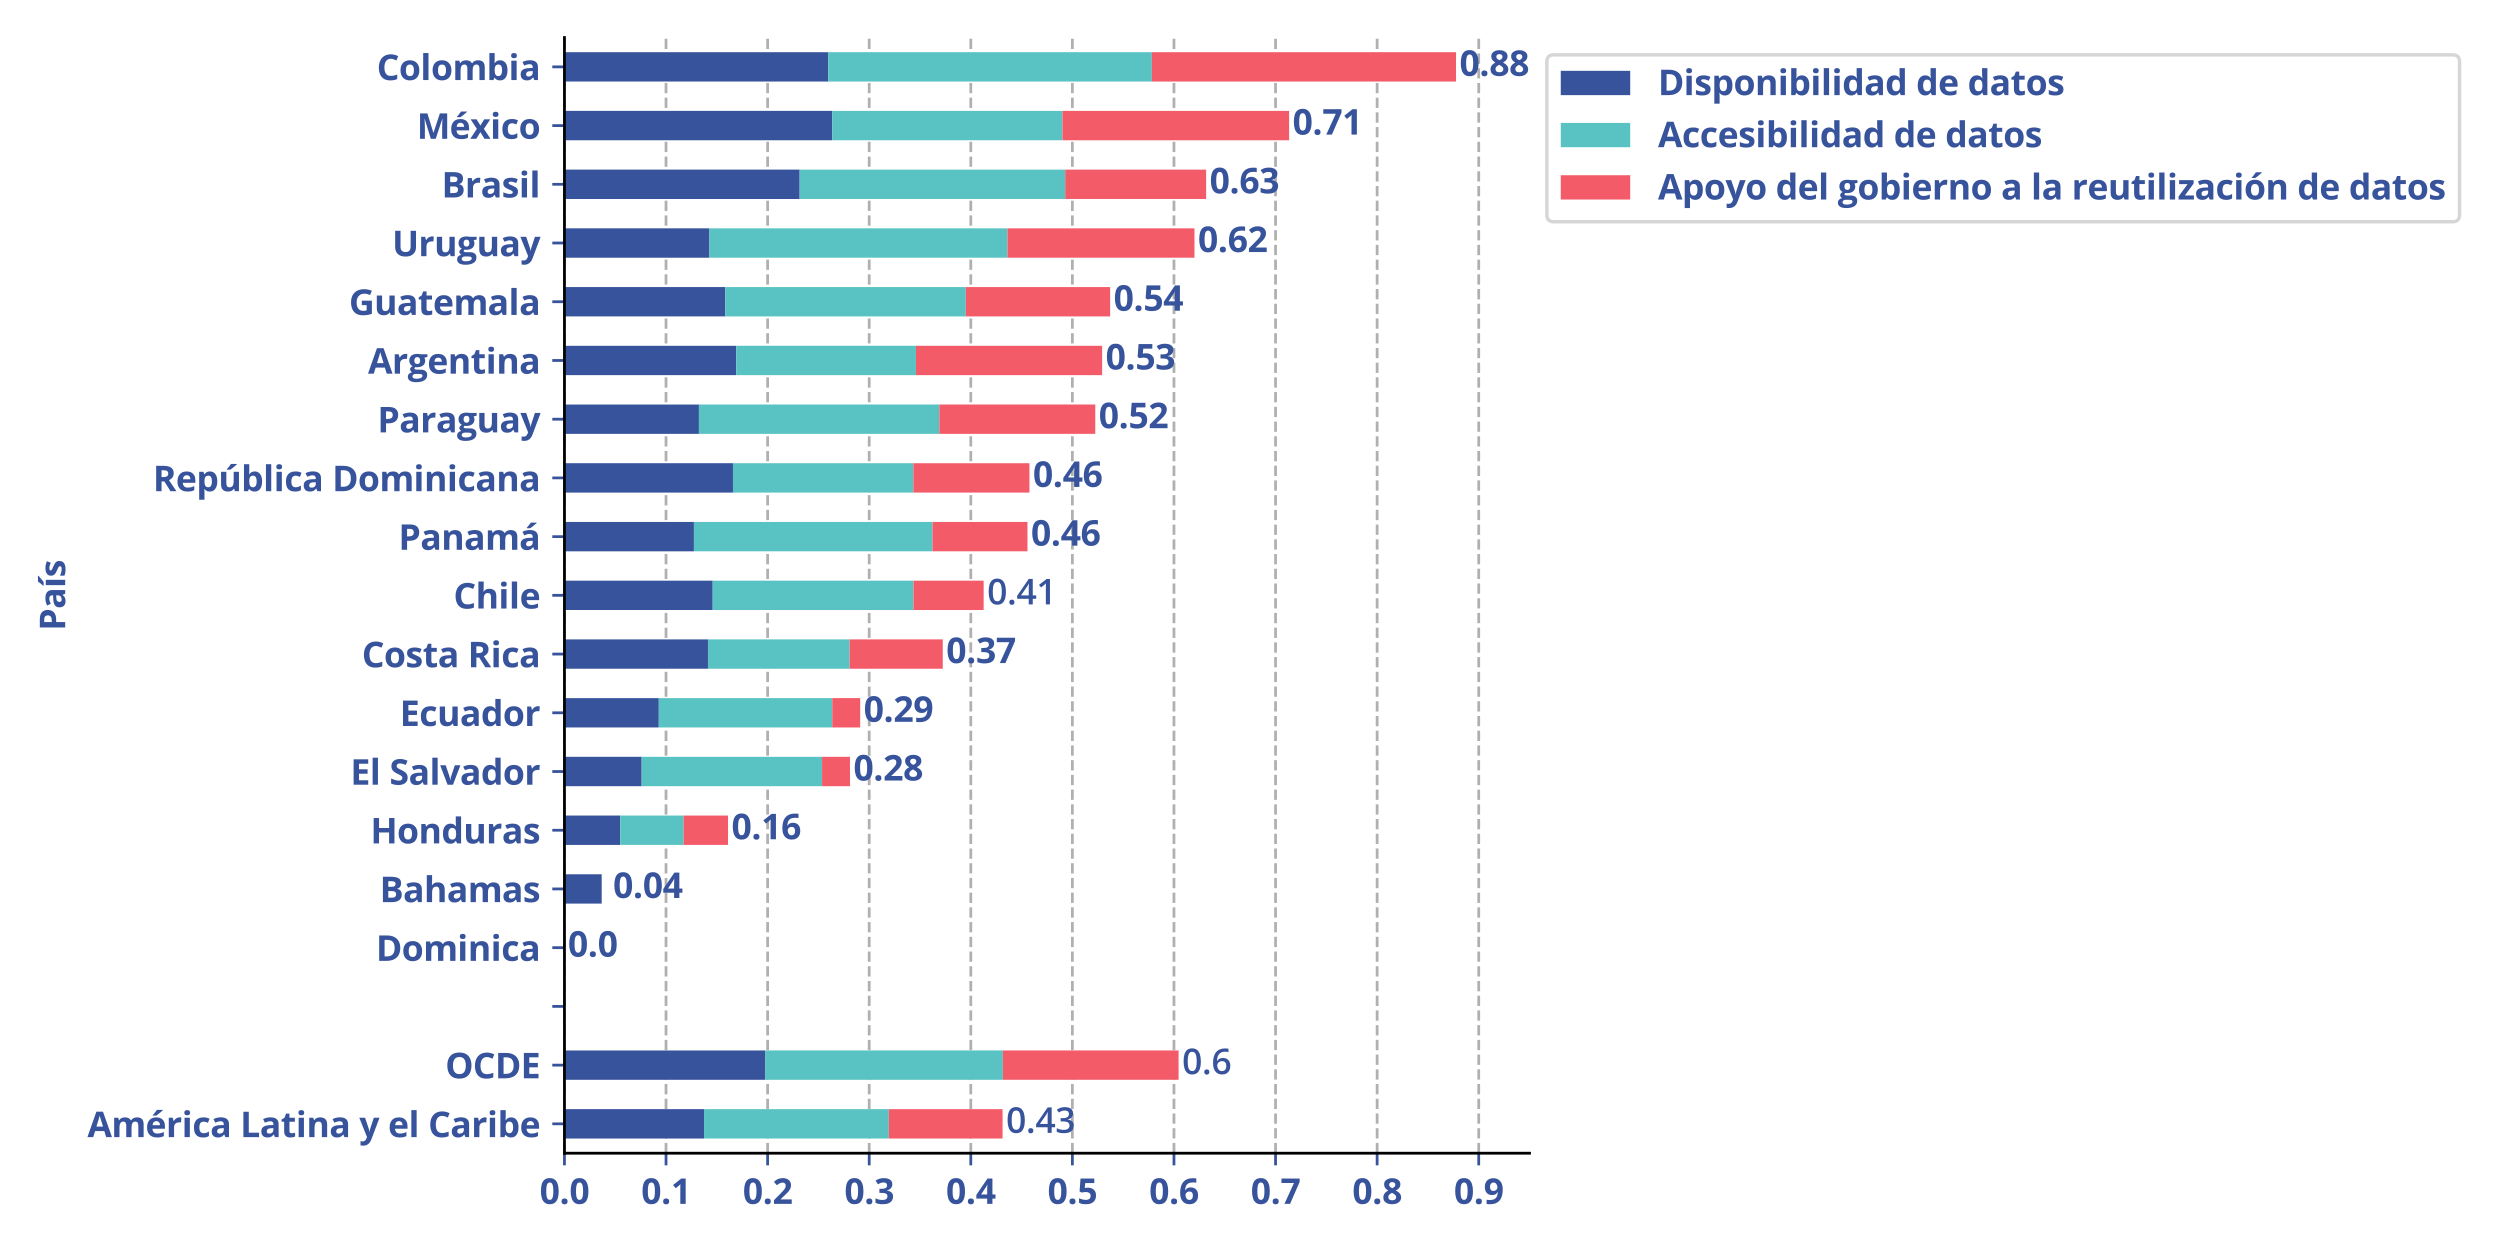 <?xml version="1.0" encoding="utf-8" standalone="no"?>
<!DOCTYPE svg PUBLIC "-//W3C//DTD SVG 1.1//EN"
  "http://www.w3.org/Graphics/SVG/1.1/DTD/svg11.dtd">
<svg xmlns:xlink="http://www.w3.org/1999/xlink" width="720pt" height="360pt" viewBox="0 0 720 360" xmlns="http://www.w3.org/2000/svg" version="1.1">
 <defs>
  <style type="text/css">*{stroke-linejoin: round; stroke-linecap: butt}</style>
 </defs>
 <g id="figure_1">
  <g id="patch_1">
   <path d="M 0 360 
L 720 360 
L 720 0 
L 0 0 
z
" style="fill: #ffffff"/>
  </g>
  <g id="axes_1">
   <g id="patch_2">
    <path d="M 162.56 332.12 
L 440.5 332.12 
L 440.5 10.8 
L 162.56 10.8 
z
" style="fill: #ffffff"/>
   </g>
   <g id="matplotlib.axis_1">
    <g id="xtick_1">
     <g id="line2d_1">
      <path d="M 162.56 332.12 
L 162.56 10.8 
" clip-path="url(#p1294f2952b)" style="fill: none; stroke-dasharray: 2.96,1.28; stroke-dashoffset: 0; stroke: #b0b0b0; stroke-width: 0.8"/>
     </g>
     <g id="line2d_2">
      <defs>
       <path id="ma79f6111fd" d="M 0 0 
L 0 3.5 
" style="stroke: #37539c; stroke-width: 0.8"/>
      </defs>
      <g>
       <use xlink:href="#ma79f6111fd" x="162.56" y="332.12" style="fill: #37539c; stroke: #37539c; stroke-width: 0.8"/>
      </g>
     </g>
     <g id="text_1">
      <!-- 0.0 -->
      <g style="fill: #37539c" transform="translate(155.417 346.718) scale(0.1 -0.1)">
       <defs>
        <path id="OpenSans-Bold-30" d="M 3425 2284 
Q 3425 1731 3339 1297 
Q 3253 863 3064 559 
Q 2875 256 2569 96 
Q 2263 -63 1825 -63 
Q 1275 -63 922 217 
Q 569 497 400 1023 
Q 231 1550 231 2284 
Q 231 3025 386 3551 
Q 541 4078 891 4359 
Q 1241 4641 1825 4641 
Q 2372 4641 2726 4361 
Q 3081 4081 3253 3554 
Q 3425 3028 3425 2284 
z
M 1191 2284 
Q 1191 1763 1248 1414 
Q 1306 1066 1443 891 
Q 1581 716 1825 716 
Q 2066 716 2205 889 
Q 2344 1063 2403 1411 
Q 2463 1759 2463 2284 
Q 2463 2806 2403 3156 
Q 2344 3506 2205 3682 
Q 2066 3859 1825 3859 
Q 1581 3859 1443 3682 
Q 1306 3506 1248 3156 
Q 1191 2806 1191 2284 
z
" transform="scale(0.016)"/>
        <path id="OpenSans-Bold-2e" d="M 366 447 
Q 366 741 527 859 
Q 688 978 916 978 
Q 1138 978 1298 859 
Q 1459 741 1459 447 
Q 1459 166 1298 41 
Q 1138 -84 916 -84 
Q 688 -84 527 41 
Q 366 166 366 447 
z
" transform="scale(0.016)"/>
       </defs>
       <use xlink:href="#OpenSans-Bold-30"/>
       <use xlink:href="#OpenSans-Bold-2e" x="57.178"/>
       <use xlink:href="#OpenSans-Bold-30" x="85.693"/>
      </g>
     </g>
    </g>
    <g id="xtick_2">
     <g id="line2d_3">
      <path d="M 191.817 332.12 
L 191.817 10.8 
" clip-path="url(#p1294f2952b)" style="fill: none; stroke-dasharray: 2.96,1.28; stroke-dashoffset: 0; stroke: #b0b0b0; stroke-width: 0.8"/>
     </g>
     <g id="line2d_4">
      <g>
       <use xlink:href="#ma79f6111fd" x="191.817" y="332.12" style="fill: #37539c; stroke: #37539c; stroke-width: 0.8"/>
      </g>
     </g>
     <g id="text_2">
      <!-- 0.1 -->
      <g style="fill: #37539c" transform="translate(184.674 346.718) scale(0.1 -0.1)">
       <defs>
        <path id="OpenSans-Bold-31" d="M 2644 0 
L 1678 0 
L 1678 2644 
Q 1678 2753 1681 2914 
Q 1684 3075 1690 3245 
Q 1697 3416 1703 3553 
Q 1669 3513 1564 3414 
Q 1459 3316 1369 3238 
L 844 2816 
L 378 3397 
L 1850 4569 
L 2644 4569 
L 2644 0 
z
" transform="scale(0.016)"/>
       </defs>
       <use xlink:href="#OpenSans-Bold-30"/>
       <use xlink:href="#OpenSans-Bold-2e" x="57.178"/>
       <use xlink:href="#OpenSans-Bold-31" x="85.693"/>
      </g>
     </g>
    </g>
    <g id="xtick_3">
     <g id="line2d_5">
      <path d="M 221.074 332.12 
L 221.074 10.8 
" clip-path="url(#p1294f2952b)" style="fill: none; stroke-dasharray: 2.96,1.28; stroke-dashoffset: 0; stroke: #b0b0b0; stroke-width: 0.8"/>
     </g>
     <g id="line2d_6">
      <g>
       <use xlink:href="#ma79f6111fd" x="221.074" y="332.12" style="fill: #37539c; stroke: #37539c; stroke-width: 0.8"/>
      </g>
     </g>
     <g id="text_3">
      <!-- 0.2 -->
      <g style="fill: #37539c" transform="translate(213.931 346.718) scale(0.1 -0.1)">
       <defs>
        <path id="OpenSans-Bold-32" d="M 3450 0 
L 256 0 
L 256 672 
L 1403 1831 
Q 1750 2188 1961 2427 
Q 2172 2666 2267 2862 
Q 2363 3059 2363 3284 
Q 2363 3556 2211 3692 
Q 2059 3828 1806 3828 
Q 1541 3828 1291 3706 
Q 1041 3584 769 3359 
L 244 3981 
Q 441 4150 661 4300 
Q 881 4450 1173 4542 
Q 1466 4634 1875 4634 
Q 2325 4634 2648 4471 
Q 2972 4309 3147 4029 
Q 3322 3750 3322 3397 
Q 3322 3019 3172 2706 
Q 3022 2394 2736 2087 
Q 2450 1781 2047 1409 
L 1459 856 
L 1459 813 
L 3450 813 
L 3450 0 
z
" transform="scale(0.016)"/>
       </defs>
       <use xlink:href="#OpenSans-Bold-30"/>
       <use xlink:href="#OpenSans-Bold-2e" x="57.178"/>
       <use xlink:href="#OpenSans-Bold-32" x="85.693"/>
      </g>
     </g>
    </g>
    <g id="xtick_4">
     <g id="line2d_7">
      <path d="M 250.331 332.12 
L 250.331 10.8 
" clip-path="url(#p1294f2952b)" style="fill: none; stroke-dasharray: 2.96,1.28; stroke-dashoffset: 0; stroke: #b0b0b0; stroke-width: 0.8"/>
     </g>
     <g id="line2d_8">
      <g>
       <use xlink:href="#ma79f6111fd" x="250.331" y="332.12" style="fill: #37539c; stroke: #37539c; stroke-width: 0.8"/>
      </g>
     </g>
     <g id="text_4">
      <!-- 0.3 -->
      <g style="fill: #37539c" transform="translate(243.188 346.718) scale(0.1 -0.1)">
       <defs>
        <path id="OpenSans-Bold-33" d="M 3272 3547 
Q 3272 3231 3140 3000 
Q 3009 2769 2786 2622 
Q 2563 2475 2284 2406 
L 2284 2388 
Q 2834 2319 3120 2050 
Q 3406 1781 3406 1331 
Q 3406 931 3211 615 
Q 3016 300 2609 118 
Q 2203 -63 1563 -63 
Q 1184 -63 857 -2 
Q 531 59 244 184 
L 244 1006 
Q 538 856 859 779 
Q 1181 703 1459 703 
Q 1978 703 2186 883 
Q 2394 1063 2394 1388 
Q 2394 1578 2297 1709 
Q 2200 1841 1961 1909 
Q 1722 1978 1294 1978 
L 947 1978 
L 947 2719 
L 1300 2719 
Q 1722 2719 1942 2798 
Q 2163 2878 2242 3017 
Q 2322 3156 2322 3334 
Q 2322 3578 2172 3715 
Q 2022 3853 1672 3853 
Q 1453 3853 1273 3798 
Q 1094 3744 950 3667 
Q 806 3591 697 3519 
L 250 4184 
Q 519 4378 880 4506 
Q 1241 4634 1741 4634 
Q 2447 4634 2859 4350 
Q 3272 4066 3272 3547 
z
" transform="scale(0.016)"/>
       </defs>
       <use xlink:href="#OpenSans-Bold-30"/>
       <use xlink:href="#OpenSans-Bold-2e" x="57.178"/>
       <use xlink:href="#OpenSans-Bold-33" x="85.693"/>
      </g>
     </g>
    </g>
    <g id="xtick_5">
     <g id="line2d_9">
      <path d="M 279.587 332.12 
L 279.587 10.8 
" clip-path="url(#p1294f2952b)" style="fill: none; stroke-dasharray: 2.96,1.28; stroke-dashoffset: 0; stroke: #b0b0b0; stroke-width: 0.8"/>
     </g>
     <g id="line2d_10">
      <g>
       <use xlink:href="#ma79f6111fd" x="279.587" y="332.12" style="fill: #37539c; stroke: #37539c; stroke-width: 0.8"/>
      </g>
     </g>
     <g id="text_5">
      <!-- 0.4 -->
      <g style="fill: #37539c" transform="translate(272.444 346.718) scale(0.1 -0.1)">
       <defs>
        <path id="OpenSans-Bold-34" d="M 3553 947 
L 3003 947 
L 3003 0 
L 2059 0 
L 2059 947 
L 109 947 
L 109 1619 
L 2113 4569 
L 3003 4569 
L 3003 1697 
L 3553 1697 
L 3553 947 
z
M 2059 1697 
L 2059 2472 
Q 2059 2581 2064 2731 
Q 2069 2881 2075 3031 
Q 2081 3181 2089 3298 
Q 2097 3416 2100 3463 
L 2075 3463 
Q 2016 3334 1950 3214 
Q 1884 3094 1797 2963 
L 959 1697 
L 2059 1697 
z
" transform="scale(0.016)"/>
       </defs>
       <use xlink:href="#OpenSans-Bold-30"/>
       <use xlink:href="#OpenSans-Bold-2e" x="57.178"/>
       <use xlink:href="#OpenSans-Bold-34" x="85.693"/>
      </g>
     </g>
    </g>
    <g id="xtick_6">
     <g id="line2d_11">
      <path d="M 308.844 332.12 
L 308.844 10.8 
" clip-path="url(#p1294f2952b)" style="fill: none; stroke-dasharray: 2.96,1.28; stroke-dashoffset: 0; stroke: #b0b0b0; stroke-width: 0.8"/>
     </g>
     <g id="line2d_12">
      <g>
       <use xlink:href="#ma79f6111fd" x="308.844" y="332.12" style="fill: #37539c; stroke: #37539c; stroke-width: 0.8"/>
      </g>
     </g>
     <g id="text_6">
      <!-- 0.5 -->
      <g style="fill: #37539c" transform="translate(301.701 346.718) scale(0.1 -0.1)">
       <defs>
        <path id="OpenSans-Bold-35" d="M 1919 2919 
Q 2338 2919 2664 2759 
Q 2991 2600 3178 2290 
Q 3366 1981 3366 1528 
Q 3366 1034 3161 676 
Q 2956 319 2551 128 
Q 2147 -63 1544 -63 
Q 1184 -63 867 -2 
Q 550 59 313 184 
L 313 1019 
Q 550 894 883 808 
Q 1216 722 1509 722 
Q 1797 722 1994 798 
Q 2191 875 2292 1036 
Q 2394 1197 2394 1447 
Q 2394 1781 2169 1959 
Q 1944 2138 1478 2138 
Q 1300 2138 1108 2103 
Q 916 2069 788 2034 
L 403 2241 
L 575 4569 
L 3053 4569 
L 3053 3750 
L 1422 3750 
L 1338 2853 
Q 1444 2875 1569 2897 
Q 1694 2919 1919 2919 
z
" transform="scale(0.016)"/>
       </defs>
       <use xlink:href="#OpenSans-Bold-30"/>
       <use xlink:href="#OpenSans-Bold-2e" x="57.178"/>
       <use xlink:href="#OpenSans-Bold-35" x="85.693"/>
      </g>
     </g>
    </g>
    <g id="xtick_7">
     <g id="line2d_13">
      <path d="M 338.101 332.12 
L 338.101 10.8 
" clip-path="url(#p1294f2952b)" style="fill: none; stroke-dasharray: 2.96,1.28; stroke-dashoffset: 0; stroke: #b0b0b0; stroke-width: 0.8"/>
     </g>
     <g id="line2d_14">
      <g>
       <use xlink:href="#ma79f6111fd" x="338.101" y="332.12" style="fill: #37539c; stroke: #37539c; stroke-width: 0.8"/>
      </g>
     </g>
     <g id="text_7">
      <!-- 0.6 -->
      <g style="fill: #37539c" transform="translate(330.958 346.718) scale(0.1 -0.1)">
       <defs>
        <path id="OpenSans-Bold-36" d="M 225 1941 
Q 225 2334 283 2720 
Q 341 3106 484 3448 
Q 628 3791 887 4055 
Q 1147 4319 1547 4470 
Q 1947 4622 2516 4622 
Q 2650 4622 2829 4611 
Q 3009 4600 3128 4575 
L 3128 3803 
Q 3003 3831 2861 3848 
Q 2719 3866 2578 3866 
Q 2009 3866 1698 3684 
Q 1388 3503 1261 3183 
Q 1134 2863 1113 2438 
L 1153 2438 
Q 1241 2591 1373 2709 
Q 1506 2828 1697 2898 
Q 1888 2969 2144 2969 
Q 2544 2969 2837 2798 
Q 3131 2628 3290 2306 
Q 3450 1984 3450 1522 
Q 3450 1028 3259 672 
Q 3069 316 2720 126 
Q 2372 -63 1894 -63 
Q 1544 -63 1241 57 
Q 938 178 709 425 
Q 481 672 353 1048 
Q 225 1425 225 1941 
z
M 1875 709 
Q 2159 709 2337 903 
Q 2516 1097 2516 1509 
Q 2516 1844 2361 2036 
Q 2206 2228 1894 2228 
Q 1681 2228 1520 2133 
Q 1359 2038 1271 1892 
Q 1184 1747 1184 1594 
Q 1184 1434 1228 1278 
Q 1272 1122 1359 994 
Q 1447 866 1576 787 
Q 1706 709 1875 709 
z
" transform="scale(0.016)"/>
       </defs>
       <use xlink:href="#OpenSans-Bold-30"/>
       <use xlink:href="#OpenSans-Bold-2e" x="57.178"/>
       <use xlink:href="#OpenSans-Bold-36" x="85.693"/>
      </g>
     </g>
    </g>
    <g id="xtick_8">
     <g id="line2d_15">
      <path d="M 367.358 332.12 
L 367.358 10.8 
" clip-path="url(#p1294f2952b)" style="fill: none; stroke-dasharray: 2.96,1.28; stroke-dashoffset: 0; stroke: #b0b0b0; stroke-width: 0.8"/>
     </g>
     <g id="line2d_16">
      <g>
       <use xlink:href="#ma79f6111fd" x="367.358" y="332.12" style="fill: #37539c; stroke: #37539c; stroke-width: 0.8"/>
      </g>
     </g>
     <g id="text_8">
      <!-- 0.7 -->
      <g style="fill: #37539c" transform="translate(360.215 346.718) scale(0.1 -0.1)">
       <defs>
        <path id="OpenSans-Bold-37" d="M 709 0 
L 2425 3756 
L 172 3756 
L 172 4569 
L 3450 4569 
L 3450 3963 
L 1722 0 
L 709 0 
z
" transform="scale(0.016)"/>
       </defs>
       <use xlink:href="#OpenSans-Bold-30"/>
       <use xlink:href="#OpenSans-Bold-2e" x="57.178"/>
       <use xlink:href="#OpenSans-Bold-37" x="85.693"/>
      </g>
     </g>
    </g>
    <g id="xtick_9">
     <g id="line2d_17">
      <path d="M 396.615 332.12 
L 396.615 10.8 
" clip-path="url(#p1294f2952b)" style="fill: none; stroke-dasharray: 2.96,1.28; stroke-dashoffset: 0; stroke: #b0b0b0; stroke-width: 0.8"/>
     </g>
     <g id="line2d_18">
      <g>
       <use xlink:href="#ma79f6111fd" x="396.615" y="332.12" style="fill: #37539c; stroke: #37539c; stroke-width: 0.8"/>
      </g>
     </g>
     <g id="text_9">
      <!-- 0.8 -->
      <g style="fill: #37539c" transform="translate(389.472 346.718) scale(0.1 -0.1)">
       <defs>
        <path id="OpenSans-Bold-38" d="M 1831 4628 
Q 2225 4628 2558 4506 
Q 2891 4384 3091 4139 
Q 3291 3894 3291 3525 
Q 3291 3250 3183 3044 
Q 3075 2838 2890 2683 
Q 2706 2528 2472 2413 
Q 2716 2284 2934 2114 
Q 3153 1944 3292 1716 
Q 3431 1488 3431 1184 
Q 3431 803 3228 523 
Q 3025 244 2665 90 
Q 2306 -63 1831 -63 
Q 1319 -63 959 84 
Q 600 231 412 504 
Q 225 778 225 1159 
Q 225 1472 342 1703 
Q 459 1934 659 2101 
Q 859 2269 1100 2388 
Q 897 2516 730 2678 
Q 563 2841 464 3050 
Q 366 3259 366 3531 
Q 366 3894 570 4137 
Q 775 4381 1109 4504 
Q 1444 4628 1831 4628 
z
M 1119 1216 
Q 1119 969 1295 808 
Q 1472 647 1819 647 
Q 2178 647 2356 801 
Q 2534 956 2534 1209 
Q 2534 1384 2432 1515 
Q 2331 1647 2178 1751 
Q 2025 1856 1869 1947 
L 1784 1991 
Q 1584 1900 1436 1787 
Q 1288 1675 1203 1534 
Q 1119 1394 1119 1216 
z
M 1825 3922 
Q 1588 3922 1431 3800 
Q 1275 3678 1275 3456 
Q 1275 3300 1351 3183 
Q 1428 3066 1554 2978 
Q 1681 2891 1831 2816 
Q 1975 2884 2100 2968 
Q 2225 3053 2303 3172 
Q 2381 3291 2381 3456 
Q 2381 3678 2223 3800 
Q 2066 3922 1825 3922 
z
" transform="scale(0.016)"/>
       </defs>
       <use xlink:href="#OpenSans-Bold-30"/>
       <use xlink:href="#OpenSans-Bold-2e" x="57.178"/>
       <use xlink:href="#OpenSans-Bold-38" x="85.693"/>
      </g>
     </g>
    </g>
    <g id="xtick_10">
     <g id="line2d_19">
      <path d="M 425.872 332.12 
L 425.872 10.8 
" clip-path="url(#p1294f2952b)" style="fill: none; stroke-dasharray: 2.96,1.28; stroke-dashoffset: 0; stroke: #b0b0b0; stroke-width: 0.8"/>
     </g>
     <g id="line2d_20">
      <g>
       <use xlink:href="#ma79f6111fd" x="425.872" y="332.12" style="fill: #37539c; stroke: #37539c; stroke-width: 0.8"/>
      </g>
     </g>
     <g id="text_10">
      <!-- 0.9 -->
      <g style="fill: #37539c" transform="translate(418.729 346.718) scale(0.1 -0.1)">
       <defs>
        <path id="OpenSans-Bold-39" d="M 3431 2619 
Q 3431 2225 3373 1837 
Q 3316 1450 3172 1108 
Q 3028 766 2768 502 
Q 2509 238 2109 87 
Q 1709 -63 1141 -63 
Q 1006 -63 825 -52 
Q 644 -41 525 -19 
L 525 756 
Q 650 725 790 708 
Q 931 691 1075 691 
Q 1647 691 1958 872 
Q 2269 1053 2395 1375 
Q 2522 1697 2541 2119 
L 2503 2119 
Q 2413 1969 2289 1848 
Q 2166 1728 1975 1658 
Q 1784 1588 1491 1588 
Q 1100 1588 811 1758 
Q 522 1928 364 2251 
Q 206 2575 206 3034 
Q 206 3531 395 3886 
Q 584 4241 934 4431 
Q 1284 4622 1759 4622 
Q 2109 4622 2412 4501 
Q 2716 4381 2945 4134 
Q 3175 3888 3303 3509 
Q 3431 3131 3431 2619 
z
M 1778 3847 
Q 1497 3847 1319 3653 
Q 1141 3459 1141 3047 
Q 1141 2716 1294 2522 
Q 1447 2328 1759 2328 
Q 1975 2328 2134 2423 
Q 2294 2519 2383 2664 
Q 2472 2809 2472 2963 
Q 2472 3122 2428 3278 
Q 2384 3434 2296 3562 
Q 2209 3691 2079 3769 
Q 1950 3847 1778 3847 
z
" transform="scale(0.016)"/>
       </defs>
       <use xlink:href="#OpenSans-Bold-30"/>
       <use xlink:href="#OpenSans-Bold-2e" x="57.178"/>
       <use xlink:href="#OpenSans-Bold-39" x="85.693"/>
      </g>
     </g>
    </g>
   </g>
   <g id="matplotlib.axis_2">
    <g id="ytick_1">
     <g id="line2d_21">
      <defs>
       <path id="m214e2ee829" d="M 0 0 
L -3.5 0 
" style="stroke: #37539c; stroke-width: 0.8"/>
      </defs>
      <g>
       <use xlink:href="#m214e2ee829" x="162.56" y="323.664" style="fill: #37539c; stroke: #37539c; stroke-width: 0.8"/>
      </g>
     </g>
     <g id="text_11">
      <!-- América Latina y el Caribe -->
      <g style="fill: #37539c" transform="translate(25.18 327.495) scale(0.1 -0.1)">
       <defs>
        <path id="OpenSans-Bold-41" d="M 3372 0 
L 3041 1088 
L 1375 1088 
L 1044 0 
L 0 0 
L 1613 4588 
L 2797 4588 
L 4416 0 
L 3372 0 
z
M 2809 1900 
L 2478 2963 
Q 2447 3069 2395 3236 
Q 2344 3403 2292 3576 
Q 2241 3750 2209 3878 
Q 2178 3750 2123 3561 
Q 2069 3372 2019 3203 
Q 1969 3034 1947 2963 
L 1619 1900 
L 2809 1900 
z
" transform="scale(0.016)"/>
        <path id="OpenSans-Bold-6d" d="M 4603 3559 
Q 5197 3559 5501 3254 
Q 5806 2950 5806 2278 
L 5806 0 
L 4850 0 
L 4850 2041 
Q 4850 2416 4722 2606 
Q 4594 2797 4325 2797 
Q 3947 2797 3787 2526 
Q 3628 2256 3628 1753 
L 3628 0 
L 2675 0 
L 2675 2041 
Q 2675 2291 2619 2459 
Q 2563 2628 2447 2712 
Q 2331 2797 2150 2797 
Q 1884 2797 1732 2664 
Q 1581 2531 1517 2273 
Q 1453 2016 1453 1644 
L 1453 0 
L 500 0 
L 500 3494 
L 1228 3494 
L 1356 3047 
L 1409 3047 
Q 1516 3228 1677 3340 
Q 1838 3453 2031 3506 
Q 2225 3559 2425 3559 
Q 2809 3559 3076 3434 
Q 3344 3309 3488 3047 
L 3572 3047 
Q 3728 3316 4014 3437 
Q 4300 3559 4603 3559 
z
" transform="scale(0.016)"/>
        <path id="OpenSans-Bold-e9" d="M 1941 3559 
Q 2425 3559 2775 3373 
Q 3125 3188 3315 2834 
Q 3506 2481 3506 1972 
L 3506 1509 
L 1253 1509 
Q 1269 1106 1495 876 
Q 1722 647 2125 647 
Q 2459 647 2737 715 
Q 3016 784 3309 922 
L 3309 184 
Q 3050 56 2767 -3 
Q 2484 -63 2081 -63 
Q 1556 -63 1151 131 
Q 747 325 517 722 
Q 288 1119 288 1722 
Q 288 2334 495 2742 
Q 703 3150 1075 3354 
Q 1447 3559 1941 3559 
z
M 1947 2881 
Q 1669 2881 1486 2703 
Q 1303 2525 1275 2144 
L 2613 2144 
Q 2609 2356 2536 2522 
Q 2463 2688 2317 2784 
Q 2172 2881 1947 2881 
z
M 3123 4903 
L 3123 4838 
Q 3033 4750 2886 4622 
Q 2739 4494 2570 4355 
Q 2402 4216 2239 4089 
Q 2077 3963 1955 3878 
L 1320 3878 
L 1320 3963 
Q 1423 4081 1559 4245 
Q 1695 4409 1829 4584 
Q 1964 4759 2055 4903 
L 3123 4903 
z
" transform="scale(0.016)"/>
        <path id="OpenSans-Bold-72" d="M 2450 3559 
Q 2522 3559 2617 3551 
Q 2713 3544 2772 3531 
L 2700 2638 
Q 2653 2653 2567 2661 
Q 2481 2669 2419 2669 
Q 2234 2669 2061 2622 
Q 1888 2575 1750 2470 
Q 1613 2366 1533 2195 
Q 1453 2025 1453 1778 
L 1453 0 
L 500 0 
L 500 3494 
L 1222 3494 
L 1363 2906 
L 1409 2906 
Q 1513 3084 1667 3232 
Q 1822 3381 2020 3470 
Q 2219 3559 2450 3559 
z
" transform="scale(0.016)"/>
        <path id="OpenSans-Bold-69" d="M 1453 3494 
L 1453 0 
L 500 0 
L 500 3494 
L 1453 3494 
z
M 978 4863 
Q 1191 4863 1344 4764 
Q 1497 4666 1497 4397 
Q 1497 4131 1344 4029 
Q 1191 3928 978 3928 
Q 763 3928 611 4029 
Q 459 4131 459 4397 
Q 459 4666 611 4764 
Q 763 4863 978 4863 
z
" transform="scale(0.016)"/>
        <path id="OpenSans-Bold-63" d="M 1919 -63 
Q 1400 -63 1034 126 
Q 669 316 478 712 
Q 288 1109 288 1728 
Q 288 2369 505 2773 
Q 722 3178 1108 3368 
Q 1494 3559 2003 3559 
Q 2366 3559 2630 3489 
Q 2894 3419 3091 3322 
L 2809 2584 
Q 2584 2675 2390 2733 
Q 2197 2791 2003 2791 
Q 1753 2791 1587 2673 
Q 1422 2556 1340 2322 
Q 1259 2088 1259 1734 
Q 1259 1388 1346 1159 
Q 1434 931 1600 820 
Q 1766 709 2003 709 
Q 2300 709 2531 789 
Q 2763 869 2981 1013 
L 2981 197 
Q 2763 59 2523 -2 
Q 2284 -63 1919 -63 
z
" transform="scale(0.016)"/>
        <path id="OpenSans-Bold-61" d="M 1931 3566 
Q 2634 3566 3009 3259 
Q 3384 2953 3384 2328 
L 3384 0 
L 2719 0 
L 2534 475 
L 2509 475 
Q 2359 288 2203 169 
Q 2047 50 1844 -6 
Q 1641 -63 1350 -63 
Q 1041 -63 795 56 
Q 550 175 409 420 
Q 269 666 269 1044 
Q 269 1600 659 1864 
Q 1050 2128 1831 2156 
L 2438 2175 
L 2438 2328 
Q 2438 2603 2294 2731 
Q 2150 2859 1894 2859 
Q 1641 2859 1397 2787 
Q 1153 2716 909 2606 
L 594 3250 
Q 872 3397 1217 3481 
Q 1563 3566 1931 3566 
z
M 2438 1619 
L 2069 1606 
Q 1606 1594 1426 1441 
Q 1247 1288 1247 1038 
Q 1247 819 1375 726 
Q 1503 634 1709 634 
Q 2016 634 2227 815 
Q 2438 997 2438 1331 
L 2438 1619 
z
" transform="scale(0.016)"/>
        <path id="OpenSans-Bold-20" transform="scale(0.016)"/>
        <path id="OpenSans-Bold-4c" d="M 575 0 
L 575 4569 
L 1544 4569 
L 1544 800 
L 3397 800 
L 3397 0 
L 575 0 
z
" transform="scale(0.016)"/>
        <path id="OpenSans-Bold-74" d="M 1972 697 
Q 2128 697 2276 728 
Q 2425 759 2572 806 
L 2572 97 
Q 2419 28 2192 -17 
Q 1966 -63 1697 -63 
Q 1384 -63 1136 39 
Q 888 141 745 392 
Q 603 644 603 1094 
L 603 2778 
L 147 2778 
L 147 3181 
L 672 3500 
L 947 4238 
L 1556 4238 
L 1556 3494 
L 2534 3494 
L 2534 2778 
L 1556 2778 
L 1556 1094 
Q 1556 894 1670 795 
Q 1784 697 1972 697 
z
" transform="scale(0.016)"/>
        <path id="OpenSans-Bold-6e" d="M 2484 3559 
Q 3044 3559 3384 3254 
Q 3725 2950 3725 2278 
L 3725 0 
L 2772 0 
L 2772 2041 
Q 2772 2416 2636 2606 
Q 2500 2797 2209 2797 
Q 1772 2797 1612 2500 
Q 1453 2203 1453 1644 
L 1453 0 
L 500 0 
L 500 3494 
L 1228 3494 
L 1356 3047 
L 1409 3047 
Q 1522 3228 1689 3340 
Q 1856 3453 2061 3506 
Q 2266 3559 2484 3559 
z
" transform="scale(0.016)"/>
        <path id="OpenSans-Bold-79" d="M 0 3494 
L 1044 3494 
L 1703 1528 
Q 1734 1434 1756 1337 
Q 1778 1241 1793 1137 
Q 1809 1034 1819 922 
L 1838 922 
Q 1856 1091 1889 1237 
Q 1922 1384 1972 1528 
L 2619 3494 
L 3641 3494 
L 2163 -447 
Q 2028 -809 1812 -1051 
Q 1597 -1294 1317 -1416 
Q 1038 -1538 703 -1538 
Q 541 -1538 422 -1520 
Q 303 -1503 219 -1484 
L 219 -728 
Q 284 -744 384 -756 
Q 484 -769 594 -769 
Q 794 -769 937 -684 
Q 1081 -600 1178 -458 
Q 1275 -316 1331 -147 
L 1388 25 
L 0 3494 
z
" transform="scale(0.016)"/>
        <path id="OpenSans-Bold-65" d="M 1941 3559 
Q 2425 3559 2775 3373 
Q 3125 3188 3315 2834 
Q 3506 2481 3506 1972 
L 3506 1509 
L 1253 1509 
Q 1269 1106 1495 876 
Q 1722 647 2125 647 
Q 2459 647 2737 715 
Q 3016 784 3309 922 
L 3309 184 
Q 3050 56 2767 -3 
Q 2484 -63 2081 -63 
Q 1556 -63 1151 131 
Q 747 325 517 722 
Q 288 1119 288 1722 
Q 288 2334 495 2742 
Q 703 3150 1075 3354 
Q 1447 3559 1941 3559 
z
M 1947 2881 
Q 1669 2881 1486 2703 
Q 1303 2525 1275 2144 
L 2613 2144 
Q 2609 2356 2536 2522 
Q 2463 2688 2317 2784 
Q 2172 2881 1947 2881 
z
" transform="scale(0.016)"/>
        <path id="OpenSans-Bold-6c" d="M 1453 0 
L 500 0 
L 500 4863 
L 1453 4863 
L 1453 0 
z
" transform="scale(0.016)"/>
        <path id="OpenSans-Bold-43" d="M 2516 3828 
Q 2238 3828 2023 3720 
Q 1809 3613 1664 3409 
Q 1519 3206 1444 2918 
Q 1369 2631 1369 2272 
Q 1369 1788 1489 1445 
Q 1609 1103 1862 923 
Q 2116 744 2516 744 
Q 2794 744 3073 806 
Q 3353 869 3681 984 
L 3681 172 
Q 3378 47 3084 -8 
Q 2791 -63 2425 -63 
Q 1719 -63 1264 229 
Q 809 522 590 1048 
Q 372 1575 372 2278 
Q 372 2797 512 3228 
Q 653 3659 925 3975 
Q 1197 4291 1597 4462 
Q 1997 4634 2516 4634 
Q 2856 4634 3198 4548 
Q 3541 4463 3853 4313 
L 3541 3525 
Q 3284 3647 3025 3737 
Q 2766 3828 2516 3828 
z
" transform="scale(0.016)"/>
        <path id="OpenSans-Bold-62" d="M 1453 4863 
L 1453 3731 
Q 1453 3534 1442 3340 
Q 1431 3147 1416 3041 
L 1453 3041 
Q 1591 3256 1828 3407 
Q 2066 3559 2444 3559 
Q 3031 3559 3397 3100 
Q 3763 2641 3763 1753 
Q 3763 1156 3594 751 
Q 3425 347 3122 142 
Q 2819 -63 2419 -63 
Q 2034 -63 1812 75 
Q 1591 213 1453 384 
L 1388 384 
L 1228 0 
L 500 0 
L 500 4863 
L 1453 4863 
z
M 2138 2797 
Q 1888 2797 1741 2694 
Q 1594 2591 1526 2384 
Q 1459 2178 1453 1863 
L 1453 1759 
Q 1453 1250 1603 979 
Q 1753 709 2150 709 
Q 2444 709 2617 981 
Q 2791 1253 2791 1766 
Q 2791 2278 2616 2537 
Q 2441 2797 2138 2797 
z
" transform="scale(0.016)"/>
       </defs>
       <use xlink:href="#OpenSans-Bold-41"/>
       <use xlink:href="#OpenSans-Bold-6d" x="68.994"/>
       <use xlink:href="#OpenSans-Bold-e9" x="167.188"/>
       <use xlink:href="#OpenSans-Bold-72" x="226.27"/>
       <use xlink:href="#OpenSans-Bold-69" x="271.68"/>
       <use xlink:href="#OpenSans-Bold-63" x="302.197"/>
       <use xlink:href="#OpenSans-Bold-61" x="353.613"/>
       <use xlink:href="#OpenSans-Bold-20" x="414.014"/>
       <use xlink:href="#OpenSans-Bold-4c" x="439.99"/>
       <use xlink:href="#OpenSans-Bold-61" x="496.484"/>
       <use xlink:href="#OpenSans-Bold-74" x="556.885"/>
       <use xlink:href="#OpenSans-Bold-69" x="600.293"/>
       <use xlink:href="#OpenSans-Bold-6e" x="630.811"/>
       <use xlink:href="#OpenSans-Bold-61" x="696.533"/>
       <use xlink:href="#OpenSans-Bold-20" x="756.934"/>
       <use xlink:href="#OpenSans-Bold-79" x="782.91"/>
       <use xlink:href="#OpenSans-Bold-20" x="839.795"/>
       <use xlink:href="#OpenSans-Bold-65" x="865.771"/>
       <use xlink:href="#OpenSans-Bold-6c" x="924.854"/>
       <use xlink:href="#OpenSans-Bold-20" x="955.371"/>
       <use xlink:href="#OpenSans-Bold-43" x="981.348"/>
       <use xlink:href="#OpenSans-Bold-61" x="1045.068"/>
       <use xlink:href="#OpenSans-Bold-72" x="1105.469"/>
       <use xlink:href="#OpenSans-Bold-69" x="1150.879"/>
       <use xlink:href="#OpenSans-Bold-62" x="1181.396"/>
       <use xlink:href="#OpenSans-Bold-65" x="1244.678"/>
      </g>
     </g>
    </g>
    <g id="ytick_2">
     <g id="line2d_22">
      <g>
       <use xlink:href="#m214e2ee829" x="162.56" y="306.753" style="fill: #37539c; stroke: #37539c; stroke-width: 0.8"/>
      </g>
     </g>
     <g id="text_12">
      <!-- OCDE -->
      <g style="fill: #37539c" transform="translate(128.226 310.552) scale(0.1 -0.1)">
       <defs>
        <path id="OpenSans-Bold-4f" d="M 4722 2291 
Q 4722 1763 4590 1330 
Q 4459 897 4192 584 
Q 3925 272 3515 104 
Q 3106 -63 2547 -63 
Q 1988 -63 1578 104 
Q 1169 272 901 584 
Q 634 897 503 1331 
Q 372 1766 372 2297 
Q 372 3006 605 3532 
Q 838 4059 1322 4350 
Q 1806 4641 2553 4641 
Q 3297 4641 3776 4350 
Q 4256 4059 4489 3531 
Q 4722 3003 4722 2291 
z
M 1388 2291 
Q 1388 1813 1508 1467 
Q 1628 1122 1884 936 
Q 2141 750 2547 750 
Q 2959 750 3215 936 
Q 3472 1122 3589 1467 
Q 3706 1813 3706 2291 
Q 3706 3009 3437 3421 
Q 3169 3834 2553 3834 
Q 2144 3834 1886 3648 
Q 1628 3463 1508 3117 
Q 1388 2772 1388 2291 
z
" transform="scale(0.016)"/>
        <path id="OpenSans-Bold-44" d="M 4366 2328 
Q 4366 1556 4070 1039 
Q 3775 522 3215 261 
Q 2656 0 1869 0 
L 575 0 
L 575 4569 
L 2009 4569 
Q 2728 4569 3256 4314 
Q 3784 4059 4075 3561 
Q 4366 3063 4366 2328 
z
M 3359 2303 
Q 3359 2809 3211 3136 
Q 3063 3463 2773 3619 
Q 2484 3775 2059 3775 
L 1544 3775 
L 1544 800 
L 1959 800 
Q 2669 800 3014 1178 
Q 3359 1556 3359 2303 
z
" transform="scale(0.016)"/>
        <path id="OpenSans-Bold-45" d="M 3206 0 
L 575 0 
L 575 4569 
L 3206 4569 
L 3206 3775 
L 1544 3775 
L 1544 2772 
L 3091 2772 
L 3091 1978 
L 1544 1978 
L 1544 800 
L 3206 800 
L 3206 0 
z
" transform="scale(0.016)"/>
       </defs>
       <use xlink:href="#OpenSans-Bold-4f"/>
       <use xlink:href="#OpenSans-Bold-43" x="79.59"/>
       <use xlink:href="#OpenSans-Bold-44" x="143.311"/>
       <use xlink:href="#OpenSans-Bold-45" x="217.334"/>
      </g>
     </g>
    </g>
    <g id="ytick_3">
     <g id="line2d_23">
      <g>
       <use xlink:href="#m214e2ee829" x="162.56" y="289.841" style="fill: #37539c; stroke: #37539c; stroke-width: 0.8"/>
      </g>
     </g>
    </g>
    <g id="ytick_4">
     <g id="line2d_24">
      <g>
       <use xlink:href="#m214e2ee829" x="162.56" y="272.929" style="fill: #37539c; stroke: #37539c; stroke-width: 0.8"/>
      </g>
     </g>
     <g id="text_13">
      <!-- Dominica -->
      <g style="fill: #37539c" transform="translate(108.288 276.729) scale(0.1 -0.1)">
       <defs>
        <path id="OpenSans-Bold-6f" d="M 3675 1753 
Q 3675 1316 3558 978 
Q 3441 641 3217 408 
Q 2994 175 2680 56 
Q 2366 -63 1972 -63 
Q 1603 -63 1295 56 
Q 988 175 761 408 
Q 534 641 411 978 
Q 288 1316 288 1753 
Q 288 2334 494 2737 
Q 700 3141 1081 3350 
Q 1463 3559 1991 3559 
Q 2481 3559 2861 3350 
Q 3241 3141 3458 2737 
Q 3675 2334 3675 1753 
z
M 1259 1753 
Q 1259 1409 1334 1175 
Q 1409 941 1568 822 
Q 1728 703 1984 703 
Q 2238 703 2395 822 
Q 2553 941 2626 1175 
Q 2700 1409 2700 1753 
Q 2700 2100 2626 2329 
Q 2553 2559 2393 2675 
Q 2234 2791 1978 2791 
Q 1600 2791 1429 2531 
Q 1259 2272 1259 1753 
z
" transform="scale(0.016)"/>
       </defs>
       <use xlink:href="#OpenSans-Bold-44"/>
       <use xlink:href="#OpenSans-Bold-6f" x="74.023"/>
       <use xlink:href="#OpenSans-Bold-6d" x="135.938"/>
       <use xlink:href="#OpenSans-Bold-69" x="234.131"/>
       <use xlink:href="#OpenSans-Bold-6e" x="264.648"/>
       <use xlink:href="#OpenSans-Bold-69" x="330.371"/>
       <use xlink:href="#OpenSans-Bold-63" x="360.889"/>
       <use xlink:href="#OpenSans-Bold-61" x="412.305"/>
      </g>
     </g>
    </g>
    <g id="ytick_5">
     <g id="line2d_25">
      <g>
       <use xlink:href="#m214e2ee829" x="162.56" y="256.018" style="fill: #37539c; stroke: #37539c; stroke-width: 0.8"/>
      </g>
     </g>
     <g id="text_14">
      <!-- Bahamas -->
      <g style="fill: #37539c" transform="translate(109.358 259.817) scale(0.1 -0.1)">
       <defs>
        <path id="OpenSans-Bold-42" d="M 575 4569 
L 1997 4569 
Q 2909 4569 3378 4312 
Q 3847 4056 3847 3413 
Q 3847 3153 3764 2943 
Q 3681 2734 3525 2600 
Q 3369 2466 3144 2425 
L 3144 2394 
Q 3372 2347 3556 2233 
Q 3741 2119 3852 1901 
Q 3963 1684 3963 1325 
Q 3963 909 3759 612 
Q 3556 316 3179 158 
Q 2803 0 2284 0 
L 575 0 
L 575 4569 
z
M 1544 2759 
L 2106 2759 
Q 2528 2759 2690 2892 
Q 2853 3025 2853 3284 
Q 2853 3547 2661 3661 
Q 2469 3775 2053 3775 
L 1544 3775 
L 1544 2759 
z
M 1544 1991 
L 1544 800 
L 2175 800 
Q 2613 800 2784 969 
Q 2956 1138 2956 1422 
Q 2956 1591 2881 1719 
Q 2806 1847 2629 1919 
Q 2453 1991 2144 1991 
L 1544 1991 
z
" transform="scale(0.016)"/>
        <path id="OpenSans-Bold-68" d="M 1453 4863 
L 1453 3872 
Q 1453 3613 1436 3378 
Q 1419 3144 1409 3047 
L 1459 3047 
Q 1572 3228 1726 3340 
Q 1881 3453 2068 3506 
Q 2256 3559 2472 3559 
Q 2850 3559 3131 3426 
Q 3413 3294 3569 3011 
Q 3725 2728 3725 2278 
L 3725 0 
L 2772 0 
L 2772 2041 
Q 2772 2416 2634 2606 
Q 2497 2797 2209 2797 
Q 1922 2797 1756 2664 
Q 1591 2531 1522 2273 
Q 1453 2016 1453 1644 
L 1453 0 
L 500 0 
L 500 4863 
L 1453 4863 
z
" transform="scale(0.016)"/>
        <path id="OpenSans-Bold-73" d="M 2938 1038 
Q 2938 681 2770 436 
Q 2603 191 2272 64 
Q 1941 -63 1447 -63 
Q 1081 -63 820 -16 
Q 559 31 294 141 
L 294 928 
Q 578 800 904 717 
Q 1231 634 1478 634 
Q 1756 634 1876 717 
Q 1997 800 1997 934 
Q 1997 1022 1948 1092 
Q 1900 1163 1740 1252 
Q 1581 1341 1241 1484 
Q 913 1622 702 1762 
Q 491 1903 389 2095 
Q 288 2288 288 2584 
Q 288 3069 664 3314 
Q 1041 3559 1672 3559 
Q 1997 3559 2292 3493 
Q 2588 3428 2900 3284 
L 2613 2597 
Q 2353 2709 2123 2781 
Q 1894 2853 1656 2853 
Q 1447 2853 1340 2797 
Q 1234 2741 1234 2625 
Q 1234 2541 1289 2475 
Q 1344 2409 1501 2329 
Q 1659 2250 1966 2125 
Q 2263 2003 2481 1870 
Q 2700 1738 2819 1542 
Q 2938 1347 2938 1038 
z
" transform="scale(0.016)"/>
       </defs>
       <use xlink:href="#OpenSans-Bold-42"/>
       <use xlink:href="#OpenSans-Bold-61" x="67.188"/>
       <use xlink:href="#OpenSans-Bold-68" x="127.588"/>
       <use xlink:href="#OpenSans-Bold-61" x="193.311"/>
       <use xlink:href="#OpenSans-Bold-6d" x="253.711"/>
       <use xlink:href="#OpenSans-Bold-61" x="351.904"/>
       <use xlink:href="#OpenSans-Bold-73" x="412.305"/>
      </g>
     </g>
    </g>
    <g id="ytick_6">
     <g id="line2d_26">
      <g>
       <use xlink:href="#m214e2ee829" x="162.56" y="239.106" style="fill: #37539c; stroke: #37539c; stroke-width: 0.8"/>
      </g>
     </g>
     <g id="text_15">
      <!-- Honduras -->
      <g style="fill: #37539c" transform="translate(106.693 242.906) scale(0.1 -0.1)">
       <defs>
        <path id="OpenSans-Bold-48" d="M 4319 0 
L 3353 0 
L 3353 1972 
L 1544 1972 
L 1544 0 
L 575 0 
L 575 4569 
L 1544 4569 
L 1544 2778 
L 3353 2778 
L 3353 4569 
L 4319 4569 
L 4319 0 
z
" transform="scale(0.016)"/>
        <path id="OpenSans-Bold-64" d="M 1606 -63 
Q 1022 -63 655 395 
Q 288 853 288 1741 
Q 288 2638 659 3098 
Q 1031 3559 1631 3559 
Q 1881 3559 2072 3490 
Q 2263 3422 2402 3306 
Q 2541 3191 2638 3047 
L 2669 3047 
Q 2650 3147 2623 3342 
Q 2597 3538 2597 3744 
L 2597 4863 
L 3553 4863 
L 3553 0 
L 2822 0 
L 2638 453 
L 2597 453 
Q 2506 309 2370 192 
Q 2234 75 2046 6 
Q 1859 -63 1606 -63 
z
M 1941 697 
Q 2331 697 2492 930 
Q 2653 1163 2663 1631 
L 2663 1734 
Q 2663 2244 2506 2514 
Q 2350 2784 1925 2784 
Q 1609 2784 1431 2512 
Q 1253 2241 1253 1728 
Q 1253 1216 1433 956 
Q 1613 697 1941 697 
z
" transform="scale(0.016)"/>
        <path id="OpenSans-Bold-75" d="M 3706 3494 
L 3706 0 
L 2975 0 
L 2847 447 
L 2797 447 
Q 2684 269 2515 156 
Q 2347 44 2144 -9 
Q 1941 -63 1722 -63 
Q 1347 -63 1069 70 
Q 791 203 636 484 
Q 481 766 481 1216 
L 481 3494 
L 1434 3494 
L 1434 1453 
Q 1434 1078 1568 887 
Q 1703 697 1997 697 
Q 2288 697 2453 830 
Q 2619 963 2686 1220 
Q 2753 1478 2753 1850 
L 2753 3494 
L 3706 3494 
z
" transform="scale(0.016)"/>
       </defs>
       <use xlink:href="#OpenSans-Bold-48"/>
       <use xlink:href="#OpenSans-Bold-6f" x="76.514"/>
       <use xlink:href="#OpenSans-Bold-6e" x="138.428"/>
       <use xlink:href="#OpenSans-Bold-64" x="204.15"/>
       <use xlink:href="#OpenSans-Bold-75" x="267.432"/>
       <use xlink:href="#OpenSans-Bold-72" x="333.154"/>
       <use xlink:href="#OpenSans-Bold-61" x="378.564"/>
       <use xlink:href="#OpenSans-Bold-73" x="438.965"/>
      </g>
     </g>
    </g>
    <g id="ytick_7">
     <g id="line2d_27">
      <g>
       <use xlink:href="#m214e2ee829" x="162.56" y="222.195" style="fill: #37539c; stroke: #37539c; stroke-width: 0.8"/>
      </g>
     </g>
     <g id="text_16">
      <!-- El Salvador -->
      <g style="fill: #37539c" transform="translate(100.919 225.994) scale(0.1 -0.1)">
       <defs>
        <path id="OpenSans-Bold-53" d="M 3272 1269 
Q 3272 863 3075 563 
Q 2878 263 2501 100 
Q 2125 -63 1588 -63 
Q 1350 -63 1123 -31 
Q 897 0 689 61 
Q 481 122 294 213 
L 294 1113 
Q 619 969 969 853 
Q 1319 738 1663 738 
Q 1900 738 2045 800 
Q 2191 863 2256 972 
Q 2322 1081 2322 1222 
Q 2322 1394 2206 1516 
Q 2091 1638 1889 1744 
Q 1688 1850 1434 1972 
Q 1275 2047 1087 2155 
Q 900 2263 731 2419 
Q 563 2575 455 2798 
Q 347 3022 347 3334 
Q 347 3744 534 4034 
Q 722 4325 1070 4479 
Q 1419 4634 1894 4634 
Q 2250 4634 2573 4551 
Q 2897 4469 3250 4313 
L 2938 3559 
Q 2622 3688 2372 3758 
Q 2122 3828 1863 3828 
Q 1681 3828 1553 3770 
Q 1425 3713 1359 3608 
Q 1294 3503 1294 3366 
Q 1294 3203 1389 3092 
Q 1484 2981 1676 2878 
Q 1869 2775 2156 2638 
Q 2506 2472 2754 2292 
Q 3003 2113 3137 1870 
Q 3272 1628 3272 1269 
z
" transform="scale(0.016)"/>
        <path id="OpenSans-Bold-76" d="M 1331 0 
L 0 3494 
L 997 3494 
L 1672 1503 
Q 1728 1328 1761 1134 
Q 1794 941 1806 788 
L 1831 788 
Q 1841 953 1877 1140 
Q 1913 1328 1972 1503 
L 2644 3494 
L 3641 3494 
L 2309 0 
L 1331 0 
z
" transform="scale(0.016)"/>
       </defs>
       <use xlink:href="#OpenSans-Bold-45"/>
       <use xlink:href="#OpenSans-Bold-6c" x="56.006"/>
       <use xlink:href="#OpenSans-Bold-20" x="86.523"/>
       <use xlink:href="#OpenSans-Bold-53" x="112.5"/>
       <use xlink:href="#OpenSans-Bold-61" x="167.578"/>
       <use xlink:href="#OpenSans-Bold-6c" x="227.979"/>
       <use xlink:href="#OpenSans-Bold-76" x="258.496"/>
       <use xlink:href="#OpenSans-Bold-61" x="315.381"/>
       <use xlink:href="#OpenSans-Bold-64" x="375.781"/>
       <use xlink:href="#OpenSans-Bold-6f" x="439.062"/>
       <use xlink:href="#OpenSans-Bold-72" x="500.977"/>
      </g>
     </g>
    </g>
    <g id="ytick_8">
     <g id="line2d_28">
      <g>
       <use xlink:href="#m214e2ee829" x="162.56" y="205.283" style="fill: #37539c; stroke: #37539c; stroke-width: 0.8"/>
      </g>
     </g>
     <g id="text_17">
      <!-- Ecuador -->
      <g style="fill: #37539c" transform="translate(115.144 209.082) scale(0.1 -0.1)">
       <use xlink:href="#OpenSans-Bold-45"/>
       <use xlink:href="#OpenSans-Bold-63" x="56.006"/>
       <use xlink:href="#OpenSans-Bold-75" x="107.422"/>
       <use xlink:href="#OpenSans-Bold-61" x="173.145"/>
       <use xlink:href="#OpenSans-Bold-64" x="233.545"/>
       <use xlink:href="#OpenSans-Bold-6f" x="296.826"/>
       <use xlink:href="#OpenSans-Bold-72" x="358.74"/>
      </g>
     </g>
    </g>
    <g id="ytick_9">
     <g id="line2d_29">
      <g>
       <use xlink:href="#m214e2ee829" x="162.56" y="188.372" style="fill: #37539c; stroke: #37539c; stroke-width: 0.8"/>
      </g>
     </g>
     <g id="text_18">
      <!-- Costa Rica -->
      <g style="fill: #37539c" transform="translate(104.21 192.171) scale(0.1 -0.1)">
       <defs>
        <path id="OpenSans-Bold-52" d="M 1906 4569 
Q 2528 4569 2933 4419 
Q 3338 4269 3534 3966 
Q 3731 3663 3731 3200 
Q 3731 2888 3612 2653 
Q 3494 2419 3300 2256 
Q 3106 2094 2881 1991 
L 4225 0 
L 3150 0 
L 2059 1753 
L 1544 1753 
L 1544 0 
L 575 0 
L 575 4569 
L 1906 4569 
z
M 1838 3775 
L 1544 3775 
L 1544 2541 
L 1856 2541 
Q 2338 2541 2545 2702 
Q 2753 2863 2753 3175 
Q 2753 3500 2529 3637 
Q 2306 3775 1838 3775 
z
" transform="scale(0.016)"/>
       </defs>
       <use xlink:href="#OpenSans-Bold-43"/>
       <use xlink:href="#OpenSans-Bold-6f" x="63.721"/>
       <use xlink:href="#OpenSans-Bold-73" x="125.635"/>
       <use xlink:href="#OpenSans-Bold-74" x="175.342"/>
       <use xlink:href="#OpenSans-Bold-61" x="218.75"/>
       <use xlink:href="#OpenSans-Bold-20" x="279.15"/>
       <use xlink:href="#OpenSans-Bold-52" x="305.127"/>
       <use xlink:href="#OpenSans-Bold-69" x="371.143"/>
       <use xlink:href="#OpenSans-Bold-63" x="401.66"/>
       <use xlink:href="#OpenSans-Bold-61" x="453.076"/>
      </g>
     </g>
    </g>
    <g id="ytick_10">
     <g id="line2d_30">
      <g>
       <use xlink:href="#m214e2ee829" x="162.56" y="171.46" style="fill: #37539c; stroke: #37539c; stroke-width: 0.8"/>
      </g>
     </g>
     <g id="text_19">
      <!-- Chile -->
      <g style="fill: #37539c" transform="translate(130.605 175.259) scale(0.1 -0.1)">
       <use xlink:href="#OpenSans-Bold-43"/>
       <use xlink:href="#OpenSans-Bold-68" x="63.721"/>
       <use xlink:href="#OpenSans-Bold-69" x="129.443"/>
       <use xlink:href="#OpenSans-Bold-6c" x="159.961"/>
       <use xlink:href="#OpenSans-Bold-65" x="190.479"/>
      </g>
     </g>
    </g>
    <g id="ytick_11">
     <g id="line2d_31">
      <g>
       <use xlink:href="#m214e2ee829" x="162.56" y="154.548" style="fill: #37539c; stroke: #37539c; stroke-width: 0.8"/>
      </g>
     </g>
     <g id="text_20">
      <!-- Panamá -->
      <g style="fill: #37539c" transform="translate(114.768 158.348) scale(0.1 -0.1)">
       <defs>
        <path id="OpenSans-Bold-50" d="M 2034 4569 
Q 2919 4569 3325 4189 
Q 3731 3809 3731 3144 
Q 3731 2844 3640 2570 
Q 3550 2297 3345 2084 
Q 3141 1872 2800 1748 
Q 2459 1625 1959 1625 
L 1544 1625 
L 1544 0 
L 575 0 
L 575 4569 
L 2034 4569 
z
M 1984 3775 
L 1544 3775 
L 1544 2419 
L 1863 2419 
Q 2134 2419 2334 2491 
Q 2534 2563 2643 2716 
Q 2753 2869 2753 3109 
Q 2753 3447 2565 3611 
Q 2378 3775 1984 3775 
z
" transform="scale(0.016)"/>
        <path id="OpenSans-Bold-e1" d="M 1931 3566 
Q 2634 3566 3009 3259 
Q 3384 2953 3384 2328 
L 3384 0 
L 2719 0 
L 2534 475 
L 2509 475 
Q 2359 288 2203 169 
Q 2047 50 1844 -6 
Q 1641 -63 1350 -63 
Q 1041 -63 795 56 
Q 550 175 409 420 
Q 269 666 269 1044 
Q 269 1600 659 1864 
Q 1050 2128 1831 2156 
L 2438 2175 
L 2438 2328 
Q 2438 2603 2294 2731 
Q 2150 2859 1894 2859 
Q 1641 2859 1397 2787 
Q 1153 2716 909 2606 
L 594 3250 
Q 872 3397 1217 3481 
Q 1563 3566 1931 3566 
z
M 2438 1619 
L 2069 1606 
Q 1606 1594 1426 1441 
Q 1247 1288 1247 1038 
Q 1247 819 1375 726 
Q 1503 634 1709 634 
Q 2016 634 2227 815 
Q 2438 997 2438 1331 
L 2438 1619 
z
M 3163 4903 
L 3163 4838 
Q 3073 4750 2926 4622 
Q 2779 4494 2610 4355 
Q 2442 4216 2279 4089 
Q 2117 3963 1995 3878 
L 1360 3878 
L 1360 3963 
Q 1463 4081 1599 4245 
Q 1735 4409 1869 4584 
Q 2004 4759 2095 4903 
L 3163 4903 
z
" transform="scale(0.016)"/>
       </defs>
       <use xlink:href="#OpenSans-Bold-50"/>
       <use xlink:href="#OpenSans-Bold-61" x="62.793"/>
       <use xlink:href="#OpenSans-Bold-6e" x="123.193"/>
       <use xlink:href="#OpenSans-Bold-61" x="188.916"/>
       <use xlink:href="#OpenSans-Bold-6d" x="249.316"/>
       <use xlink:href="#OpenSans-Bold-e1" x="347.51"/>
      </g>
     </g>
    </g>
    <g id="ytick_12">
     <g id="line2d_32">
      <g>
       <use xlink:href="#m214e2ee829" x="162.56" y="137.637" style="fill: #37539c; stroke: #37539c; stroke-width: 0.8"/>
      </g>
     </g>
     <g id="text_21">
      <!-- República Dominicana -->
      <g style="fill: #37539c" transform="translate(44.054 141.467) scale(0.1 -0.1)">
       <defs>
        <path id="OpenSans-Bold-70" d="M 2444 3559 
Q 3034 3559 3398 3100 
Q 3763 2641 3763 1753 
Q 3763 1159 3591 754 
Q 3419 350 3116 143 
Q 2813 -63 2419 -63 
Q 2166 -63 1984 1 
Q 1803 66 1675 167 
Q 1547 269 1453 384 
L 1403 384 
Q 1428 259 1440 128 
Q 1453 -3 1453 -128 
L 1453 -1538 
L 500 -1538 
L 500 3494 
L 1275 3494 
L 1409 3041 
L 1453 3041 
Q 1547 3181 1681 3300 
Q 1816 3419 2005 3489 
Q 2194 3559 2444 3559 
z
M 2138 2797 
Q 1888 2797 1741 2694 
Q 1594 2591 1526 2384 
Q 1459 2178 1453 1863 
L 1453 1759 
Q 1453 1422 1517 1187 
Q 1581 953 1732 831 
Q 1884 709 2150 709 
Q 2369 709 2509 831 
Q 2650 953 2720 1189 
Q 2791 1425 2791 1766 
Q 2791 2278 2631 2537 
Q 2472 2797 2138 2797 
z
" transform="scale(0.016)"/>
        <path id="OpenSans-Bold-fa" d="M 3706 3494 
L 3706 0 
L 2975 0 
L 2847 447 
L 2797 447 
Q 2684 269 2515 156 
Q 2347 44 2144 -9 
Q 1941 -63 1722 -63 
Q 1347 -63 1069 70 
Q 791 203 636 484 
Q 481 766 481 1216 
L 481 3494 
L 1434 3494 
L 1434 1453 
Q 1434 1078 1568 887 
Q 1703 697 1997 697 
Q 2288 697 2453 830 
Q 2619 963 2686 1220 
Q 2753 1478 2753 1850 
L 2753 3494 
L 3706 3494 
z
M 3331 4903 
L 3331 4838 
Q 3241 4750 3094 4622 
Q 2947 4494 2778 4355 
Q 2610 4216 2447 4089 
Q 2285 3963 2163 3878 
L 1528 3878 
L 1528 3963 
Q 1631 4081 1767 4245 
Q 1903 4409 2037 4584 
Q 2172 4759 2263 4903 
L 3331 4903 
z
" transform="scale(0.016)"/>
       </defs>
       <use xlink:href="#OpenSans-Bold-52"/>
       <use xlink:href="#OpenSans-Bold-65" x="66.016"/>
       <use xlink:href="#OpenSans-Bold-70" x="125.098"/>
       <use xlink:href="#OpenSans-Bold-fa" x="188.379"/>
       <use xlink:href="#OpenSans-Bold-62" x="254.102"/>
       <use xlink:href="#OpenSans-Bold-6c" x="317.383"/>
       <use xlink:href="#OpenSans-Bold-69" x="347.9"/>
       <use xlink:href="#OpenSans-Bold-63" x="378.418"/>
       <use xlink:href="#OpenSans-Bold-61" x="429.834"/>
       <use xlink:href="#OpenSans-Bold-20" x="490.234"/>
       <use xlink:href="#OpenSans-Bold-44" x="516.211"/>
       <use xlink:href="#OpenSans-Bold-6f" x="590.234"/>
       <use xlink:href="#OpenSans-Bold-6d" x="652.148"/>
       <use xlink:href="#OpenSans-Bold-69" x="750.342"/>
       <use xlink:href="#OpenSans-Bold-6e" x="780.859"/>
       <use xlink:href="#OpenSans-Bold-69" x="846.582"/>
       <use xlink:href="#OpenSans-Bold-63" x="877.1"/>
       <use xlink:href="#OpenSans-Bold-61" x="928.516"/>
       <use xlink:href="#OpenSans-Bold-6e" x="988.916"/>
       <use xlink:href="#OpenSans-Bold-61" x="1054.639"/>
      </g>
     </g>
    </g>
    <g id="ytick_13">
     <g id="line2d_33">
      <g>
       <use xlink:href="#m214e2ee829" x="162.56" y="120.725" style="fill: #37539c; stroke: #37539c; stroke-width: 0.8"/>
      </g>
     </g>
     <g id="text_22">
      <!-- Paraguay -->
      <g style="fill: #37539c" transform="translate(108.707 124.524) scale(0.1 -0.1)">
       <defs>
        <path id="OpenSans-Bold-67" d="M 1522 -1538 
Q 791 -1538 405 -1283 
Q 19 -1028 19 -569 
Q 19 -253 216 -40 
Q 413 172 794 263 
Q 647 325 537 467 
Q 428 609 428 769 
Q 428 969 543 1101 
Q 659 1234 878 1363 
Q 603 1481 442 1743 
Q 281 2006 281 2363 
Q 281 2744 448 3011 
Q 616 3278 936 3418 
Q 1256 3559 1716 3559 
Q 1813 3559 1941 3546 
Q 2069 3534 2176 3518 
Q 2284 3503 2322 3494 
L 3541 3494 
L 3541 3009 
L 2994 2869 
Q 3069 2753 3106 2622 
Q 3144 2491 3144 2344 
Q 3144 1781 2751 1467 
Q 2359 1153 1663 1153 
Q 1497 1163 1350 1178 
Q 1278 1122 1240 1059 
Q 1203 997 1203 928 
Q 1203 859 1261 814 
Q 1319 769 1436 745 
Q 1553 722 1728 722 
L 2322 722 
Q 2897 722 3198 475 
Q 3500 228 3500 -250 
Q 3500 -863 2989 -1200 
Q 2478 -1538 1522 -1538 
z
M 1563 -916 
Q 1903 -916 2148 -852 
Q 2394 -788 2525 -670 
Q 2656 -553 2656 -391 
Q 2656 -259 2579 -182 
Q 2503 -106 2348 -75 
Q 2194 -44 1953 -44 
L 1459 -44 
Q 1284 -44 1145 -100 
Q 1006 -156 925 -257 
Q 844 -359 844 -494 
Q 844 -691 1033 -803 
Q 1222 -916 1563 -916 
z
M 1716 1734 
Q 1984 1734 2109 1900 
Q 2234 2066 2234 2350 
Q 2234 2666 2104 2823 
Q 1975 2981 1716 2981 
Q 1453 2981 1322 2823 
Q 1191 2666 1191 2350 
Q 1191 2066 1320 1900 
Q 1450 1734 1716 1734 
z
" transform="scale(0.016)"/>
       </defs>
       <use xlink:href="#OpenSans-Bold-50"/>
       <use xlink:href="#OpenSans-Bold-61" x="62.793"/>
       <use xlink:href="#OpenSans-Bold-72" x="123.193"/>
       <use xlink:href="#OpenSans-Bold-61" x="168.604"/>
       <use xlink:href="#OpenSans-Bold-67" x="229.004"/>
       <use xlink:href="#OpenSans-Bold-75" x="285.498"/>
       <use xlink:href="#OpenSans-Bold-61" x="351.221"/>
       <use xlink:href="#OpenSans-Bold-79" x="411.621"/>
      </g>
     </g>
    </g>
    <g id="ytick_14">
     <g id="line2d_34">
      <g>
       <use xlink:href="#m214e2ee829" x="162.56" y="103.814" style="fill: #37539c; stroke: #37539c; stroke-width: 0.8"/>
      </g>
     </g>
     <g id="text_23">
      <!-- Argentina -->
      <g style="fill: #37539c" transform="translate(105.985 107.613) scale(0.1 -0.1)">
       <use xlink:href="#OpenSans-Bold-41"/>
       <use xlink:href="#OpenSans-Bold-72" x="68.994"/>
       <use xlink:href="#OpenSans-Bold-67" x="114.404"/>
       <use xlink:href="#OpenSans-Bold-65" x="170.898"/>
       <use xlink:href="#OpenSans-Bold-6e" x="229.98"/>
       <use xlink:href="#OpenSans-Bold-74" x="295.703"/>
       <use xlink:href="#OpenSans-Bold-69" x="339.111"/>
       <use xlink:href="#OpenSans-Bold-6e" x="369.629"/>
       <use xlink:href="#OpenSans-Bold-61" x="435.352"/>
      </g>
     </g>
    </g>
    <g id="ytick_15">
     <g id="line2d_35">
      <g>
       <use xlink:href="#m214e2ee829" x="162.56" y="86.902" style="fill: #37539c; stroke: #37539c; stroke-width: 0.8"/>
      </g>
     </g>
     <g id="text_24">
      <!-- Guatemala -->
      <g style="fill: #37539c" transform="translate(100.507 90.701) scale(0.1 -0.1)">
       <defs>
        <path id="OpenSans-Bold-47" d="M 2309 2566 
L 4122 2566 
L 4122 197 
Q 3763 78 3375 7 
Q 2988 -63 2497 -63 
Q 1816 -63 1341 206 
Q 866 475 619 1000 
Q 372 1525 372 2291 
Q 372 3009 648 3534 
Q 925 4059 1458 4346 
Q 1991 4634 2759 4634 
Q 3122 4634 3475 4556 
Q 3828 4478 4116 4353 
L 3794 3578 
Q 3584 3684 3315 3756 
Q 3047 3828 2753 3828 
Q 2331 3828 2020 3634 
Q 1709 3441 1539 3092 
Q 1369 2744 1369 2272 
Q 1369 1825 1491 1479 
Q 1613 1134 1875 939 
Q 2138 744 2559 744 
Q 2766 744 2908 764 
Q 3050 784 3175 806 
L 3175 1759 
L 2309 1759 
L 2309 2566 
z
" transform="scale(0.016)"/>
       </defs>
       <use xlink:href="#OpenSans-Bold-47"/>
       <use xlink:href="#OpenSans-Bold-75" x="72.412"/>
       <use xlink:href="#OpenSans-Bold-61" x="138.135"/>
       <use xlink:href="#OpenSans-Bold-74" x="198.535"/>
       <use xlink:href="#OpenSans-Bold-65" x="241.943"/>
       <use xlink:href="#OpenSans-Bold-6d" x="301.025"/>
       <use xlink:href="#OpenSans-Bold-61" x="399.219"/>
       <use xlink:href="#OpenSans-Bold-6c" x="459.619"/>
       <use xlink:href="#OpenSans-Bold-61" x="490.137"/>
      </g>
     </g>
    </g>
    <g id="ytick_16">
     <g id="line2d_36">
      <g>
       <use xlink:href="#m214e2ee829" x="162.56" y="69.991" style="fill: #37539c; stroke: #37539c; stroke-width: 0.8"/>
      </g>
     </g>
     <g id="text_25">
      <!-- Uruguay -->
      <g style="fill: #37539c" transform="translate(112.937 73.79) scale(0.1 -0.1)">
       <defs>
        <path id="OpenSans-Bold-55" d="M 4294 4569 
L 4294 1613 
Q 4294 1141 4086 761 
Q 3878 381 3458 159 
Q 3038 -63 2400 -63 
Q 1494 -63 1019 400 
Q 544 863 544 1625 
L 544 4569 
L 1509 4569 
L 1509 1772 
Q 1509 1206 1740 978 
Q 1972 750 2425 750 
Q 2744 750 2942 859 
Q 3141 969 3234 1197 
Q 3328 1425 3328 1778 
L 3328 4569 
L 4294 4569 
z
" transform="scale(0.016)"/>
       </defs>
       <use xlink:href="#OpenSans-Bold-55"/>
       <use xlink:href="#OpenSans-Bold-72" x="75.586"/>
       <use xlink:href="#OpenSans-Bold-75" x="120.996"/>
       <use xlink:href="#OpenSans-Bold-67" x="186.719"/>
       <use xlink:href="#OpenSans-Bold-75" x="243.213"/>
       <use xlink:href="#OpenSans-Bold-61" x="308.936"/>
       <use xlink:href="#OpenSans-Bold-79" x="369.336"/>
      </g>
     </g>
    </g>
    <g id="ytick_17">
     <g id="line2d_37">
      <g>
       <use xlink:href="#m214e2ee829" x="162.56" y="53.079" style="fill: #37539c; stroke: #37539c; stroke-width: 0.8"/>
      </g>
     </g>
     <g id="text_26">
      <!-- Brasil -->
      <g style="fill: #37539c" transform="translate(127.187 56.878) scale(0.1 -0.1)">
       <use xlink:href="#OpenSans-Bold-42"/>
       <use xlink:href="#OpenSans-Bold-72" x="67.188"/>
       <use xlink:href="#OpenSans-Bold-61" x="112.598"/>
       <use xlink:href="#OpenSans-Bold-73" x="172.998"/>
       <use xlink:href="#OpenSans-Bold-69" x="222.705"/>
       <use xlink:href="#OpenSans-Bold-6c" x="253.223"/>
      </g>
     </g>
    </g>
    <g id="ytick_18">
     <g id="line2d_38">
      <g>
       <use xlink:href="#m214e2ee829" x="162.56" y="36.167" style="fill: #37539c; stroke: #37539c; stroke-width: 0.8"/>
      </g>
     </g>
     <g id="text_27">
      <!-- México -->
      <g style="fill: #37539c" transform="translate(120.057 39.967) scale(0.1 -0.1)">
       <defs>
        <path id="OpenSans-Bold-4d" d="M 2509 0 
L 1409 3584 
L 1381 3584 
Q 1388 3456 1402 3198 
Q 1416 2941 1428 2650 
Q 1441 2359 1441 2125 
L 1441 0 
L 575 0 
L 575 4569 
L 1894 4569 
L 2975 1075 
L 2994 1075 
L 4141 4569 
L 5459 4569 
L 5459 0 
L 4556 0 
L 4556 2163 
Q 4556 2378 4564 2659 
Q 4572 2941 4584 3195 
Q 4597 3450 4603 3578 
L 4575 3578 
L 3397 0 
L 2509 0 
z
" transform="scale(0.016)"/>
        <path id="OpenSans-Bold-78" d="M 1216 1784 
L 91 3494 
L 1172 3494 
L 1850 2381 
L 2534 3494 
L 3616 3494 
L 2478 1784 
L 3669 0 
L 2584 0 
L 1850 1197 
L 1113 0 
L 31 0 
L 1216 1784 
z
" transform="scale(0.016)"/>
       </defs>
       <use xlink:href="#OpenSans-Bold-4d"/>
       <use xlink:href="#OpenSans-Bold-e9" x="94.287"/>
       <use xlink:href="#OpenSans-Bold-78" x="153.369"/>
       <use xlink:href="#OpenSans-Bold-69" x="211.182"/>
       <use xlink:href="#OpenSans-Bold-63" x="241.699"/>
       <use xlink:href="#OpenSans-Bold-6f" x="293.115"/>
      </g>
     </g>
    </g>
    <g id="ytick_19">
     <g id="line2d_39">
      <g>
       <use xlink:href="#m214e2ee829" x="162.56" y="19.256" style="fill: #37539c; stroke: #37539c; stroke-width: 0.8"/>
      </g>
     </g>
     <g id="text_28">
      <!-- Colombia -->
      <g style="fill: #37539c" transform="translate(108.513 23.055) scale(0.1 -0.1)">
       <use xlink:href="#OpenSans-Bold-43"/>
       <use xlink:href="#OpenSans-Bold-6f" x="63.721"/>
       <use xlink:href="#OpenSans-Bold-6c" x="125.635"/>
       <use xlink:href="#OpenSans-Bold-6f" x="156.152"/>
       <use xlink:href="#OpenSans-Bold-6d" x="218.066"/>
       <use xlink:href="#OpenSans-Bold-62" x="316.26"/>
       <use xlink:href="#OpenSans-Bold-69" x="379.541"/>
       <use xlink:href="#OpenSans-Bold-61" x="410.059"/>
      </g>
     </g>
    </g>
    <g id="text_29">
     <!-- País -->
     <g style="fill: #37539c" transform="translate(18.777 181.631) rotate(-90) scale(0.1 -0.1)">
      <defs>
       <path id="OpenSans-Bold-ed" d="M 1453 0 
L 500 0 
L 500 3494 
L 1453 3494 
L 1453 0 
z
M 2203 4903 
L 2203 4838 
Q 2113 4750 1966 4622 
Q 1819 4494 1650 4355 
Q 1482 4216 1319 4089 
Q 1157 3963 1035 3878 
L 400 3878 
L 400 3963 
Q 503 4081 639 4245 
Q 775 4409 909 4584 
Q 1044 4759 1135 4903 
L 2203 4903 
z
" transform="scale(0.016)"/>
      </defs>
      <use xlink:href="#OpenSans-Bold-50"/>
      <use xlink:href="#OpenSans-Bold-61" x="62.793"/>
      <use xlink:href="#OpenSans-Bold-ed" x="123.193"/>
      <use xlink:href="#OpenSans-Bold-73" x="153.711"/>
     </g>
    </g>
   </g>
   <g id="patch_3">
    <path d="M 162.56 327.892 
L 202.76 327.892 
L 202.76 319.436 
L 162.56 319.436 
z
" clip-path="url(#p1294f2952b)" style="fill: #37539c"/>
   </g>
   <g id="patch_4">
    <path d="M 162.56 310.981 
L 220.454 310.981 
L 220.454 302.525 
L 162.56 302.525 
z
" clip-path="url(#p1294f2952b)" style="fill: #37539c"/>
   </g>
   <g id="patch_5">
    <path d="M 162.56 294.069 
L 162.56 294.069 
L 162.56 285.613 
L 162.56 285.613 
z
" clip-path="url(#p1294f2952b)" style="fill: #37539c"/>
   </g>
   <g id="patch_6">
    <path d="M 162.56 277.157 
L 162.56 277.157 
L 162.56 268.702 
L 162.56 268.702 
z
" clip-path="url(#p1294f2952b)" style="fill: #37539c"/>
   </g>
   <g id="patch_7">
    <path d="M 162.56 260.246 
L 173.288 260.246 
L 173.288 251.79 
L 162.56 251.79 
z
" clip-path="url(#p1294f2952b)" style="fill: #37539c"/>
   </g>
   <g id="patch_8">
    <path d="M 162.56 243.334 
L 178.651 243.334 
L 178.651 234.878 
L 162.56 234.878 
z
" clip-path="url(#p1294f2952b)" style="fill: #37539c"/>
   </g>
   <g id="patch_9">
    <path d="M 162.56 226.423 
L 184.799 226.423 
L 184.799 217.967 
L 162.56 217.967 
z
" clip-path="url(#p1294f2952b)" style="fill: #37539c"/>
   </g>
   <g id="patch_10">
    <path d="M 162.56 209.511 
L 189.731 209.511 
L 189.731 201.055 
L 162.56 201.055 
z
" clip-path="url(#p1294f2952b)" style="fill: #37539c"/>
   </g>
   <g id="patch_11">
    <path d="M 162.56 192.599 
L 203.897 192.599 
L 203.897 184.144 
L 162.56 184.144 
z
" clip-path="url(#p1294f2952b)" style="fill: #37539c"/>
   </g>
   <g id="patch_12">
    <path d="M 162.56 175.688 
L 205.263 175.688 
L 205.263 167.232 
L 162.56 167.232 
z
" clip-path="url(#p1294f2952b)" style="fill: #37539c"/>
   </g>
   <g id="patch_13">
    <path d="M 162.56 158.776 
L 199.851 158.776 
L 199.851 150.321 
L 162.56 150.321 
z
" clip-path="url(#p1294f2952b)" style="fill: #37539c"/>
   </g>
   <g id="patch_14">
    <path d="M 162.56 141.865 
L 211.095 141.865 
L 211.095 133.409 
L 162.56 133.409 
z
" clip-path="url(#p1294f2952b)" style="fill: #37539c"/>
   </g>
   <g id="patch_15">
    <path d="M 162.56 124.953 
L 201.29 124.953 
L 201.29 116.497 
L 162.56 116.497 
z
" clip-path="url(#p1294f2952b)" style="fill: #37539c"/>
   </g>
   <g id="patch_16">
    <path d="M 162.56 108.042 
L 212.024 108.042 
L 212.024 99.586 
L 162.56 99.586 
z
" clip-path="url(#p1294f2952b)" style="fill: #37539c"/>
   </g>
   <g id="patch_17">
    <path d="M 162.56 91.13 
L 208.857 91.13 
L 208.857 82.674 
L 162.56 82.674 
z
" clip-path="url(#p1294f2952b)" style="fill: #37539c"/>
   </g>
   <g id="patch_18">
    <path d="M 162.56 74.218 
L 204.327 74.218 
L 204.327 65.763 
L 162.56 65.763 
z
" clip-path="url(#p1294f2952b)" style="fill: #37539c"/>
   </g>
   <g id="patch_19">
    <path d="M 162.56 57.307 
L 230.308 57.307 
L 230.308 48.851 
L 162.56 48.851 
z
" clip-path="url(#p1294f2952b)" style="fill: #37539c"/>
   </g>
   <g id="patch_20">
    <path d="M 162.56 40.395 
L 239.715 40.395 
L 239.715 31.939 
L 162.56 31.939 
z
" clip-path="url(#p1294f2952b)" style="fill: #37539c"/>
   </g>
   <g id="patch_21">
    <path d="M 162.56 23.484 
L 238.506 23.484 
L 238.506 15.028 
L 162.56 15.028 
z
" clip-path="url(#p1294f2952b)" style="fill: #37539c"/>
   </g>
   <g id="patch_22">
    <path d="M 202.76 327.892 
L 255.981 327.892 
L 255.981 319.436 
L 202.76 319.436 
z
" clip-path="url(#p1294f2952b)" style="fill: #59c3c3"/>
   </g>
   <g id="patch_23">
    <path d="M 220.454 310.981 
L 288.83 310.981 
L 288.83 302.525 
L 220.454 302.525 
z
" clip-path="url(#p1294f2952b)" style="fill: #59c3c3"/>
   </g>
   <g id="patch_24">
    <path d="M 162.56 294.069 
L 162.56 294.069 
L 162.56 285.613 
L 162.56 285.613 
z
" clip-path="url(#p1294f2952b)" style="fill: #59c3c3"/>
   </g>
   <g id="patch_25">
    <path d="M 162.56 277.157 
L 162.56 277.157 
L 162.56 268.702 
L 162.56 268.702 
z
" clip-path="url(#p1294f2952b)" style="fill: #59c3c3"/>
   </g>
   <g id="patch_26">
    <path d="M 162.56 260.246 
L 162.56 260.246 
L 162.56 251.79 
L 162.56 251.79 
z
" clip-path="url(#p1294f2952b)" style="fill: #59c3c3"/>
   </g>
   <g id="patch_27">
    <path d="M 178.651 243.334 
L 196.888 243.334 
L 196.888 234.878 
L 178.651 234.878 
z
" clip-path="url(#p1294f2952b)" style="fill: #59c3c3"/>
   </g>
   <g id="patch_28">
    <path d="M 184.799 226.423 
L 236.751 226.423 
L 236.751 217.967 
L 184.799 217.967 
z
" clip-path="url(#p1294f2952b)" style="fill: #59c3c3"/>
   </g>
   <g id="patch_29">
    <path d="M 189.731 209.511 
L 239.69 209.511 
L 239.69 201.055 
L 189.731 201.055 
z
" clip-path="url(#p1294f2952b)" style="fill: #59c3c3"/>
   </g>
   <g id="patch_30">
    <path d="M 203.897 192.599 
L 244.699 192.599 
L 244.699 184.144 
L 203.897 184.144 
z
" clip-path="url(#p1294f2952b)" style="fill: #59c3c3"/>
   </g>
   <g id="patch_31">
    <path d="M 205.263 175.688 
L 263.086 175.688 
L 263.086 167.232 
L 205.263 167.232 
z
" clip-path="url(#p1294f2952b)" style="fill: #59c3c3"/>
   </g>
   <g id="patch_32">
    <path d="M 199.851 158.776 
L 268.558 158.776 
L 268.558 150.321 
L 199.851 150.321 
z
" clip-path="url(#p1294f2952b)" style="fill: #59c3c3"/>
   </g>
   <g id="patch_33">
    <path d="M 211.095 141.865 
L 263.047 141.865 
L 263.047 133.409 
L 211.095 133.409 
z
" clip-path="url(#p1294f2952b)" style="fill: #59c3c3"/>
   </g>
   <g id="patch_34">
    <path d="M 201.29 124.953 
L 270.534 124.953 
L 270.534 116.497 
L 201.29 116.497 
z
" clip-path="url(#p1294f2952b)" style="fill: #59c3c3"/>
   </g>
   <g id="patch_35">
    <path d="M 212.024 108.042 
L 263.798 108.042 
L 263.798 99.586 
L 212.024 99.586 
z
" clip-path="url(#p1294f2952b)" style="fill: #59c3c3"/>
   </g>
   <g id="patch_36">
    <path d="M 208.857 91.13 
L 278.152 91.13 
L 278.152 82.674 
L 208.857 82.674 
z
" clip-path="url(#p1294f2952b)" style="fill: #59c3c3"/>
   </g>
   <g id="patch_37">
    <path d="M 204.327 74.218 
L 290.147 74.218 
L 290.147 65.763 
L 204.327 65.763 
z
" clip-path="url(#p1294f2952b)" style="fill: #59c3c3"/>
   </g>
   <g id="patch_38">
    <path d="M 230.308 57.307 
L 306.78 57.307 
L 306.78 48.851 
L 230.308 48.851 
z
" clip-path="url(#p1294f2952b)" style="fill: #59c3c3"/>
   </g>
   <g id="patch_39">
    <path d="M 239.715 40.395 
L 305.975 40.395 
L 305.975 31.939 
L 239.715 31.939 
z
" clip-path="url(#p1294f2952b)" style="fill: #59c3c3"/>
   </g>
   <g id="patch_40">
    <path d="M 238.506 23.484 
L 331.746 23.484 
L 331.746 15.028 
L 238.506 15.028 
z
" clip-path="url(#p1294f2952b)" style="fill: #59c3c3"/>
   </g>
   <g id="patch_41">
    <path d="M 255.981 327.892 
L 288.738 327.892 
L 288.738 319.436 
L 255.981 319.436 
z
" clip-path="url(#p1294f2952b)" style="fill: #f45b69"/>
   </g>
   <g id="patch_42">
    <path d="M 288.83 310.981 
L 339.433 310.981 
L 339.433 302.525 
L 288.83 302.525 
z
" clip-path="url(#p1294f2952b)" style="fill: #f45b69"/>
   </g>
   <g id="patch_43">
    <path d="M 162.56 294.069 
L 162.56 294.069 
L 162.56 285.613 
L 162.56 285.613 
z
" clip-path="url(#p1294f2952b)" style="fill: #f45b69"/>
   </g>
   <g id="patch_44">
    <path d="M 162.56 277.157 
L 162.56 277.157 
L 162.56 268.702 
L 162.56 268.702 
z
" clip-path="url(#p1294f2952b)" style="fill: #f45b69"/>
   </g>
   <g id="patch_45">
    <path d="M 162.56 260.246 
L 162.56 260.246 
L 162.56 251.79 
L 162.56 251.79 
z
" clip-path="url(#p1294f2952b)" style="fill: #f45b69"/>
   </g>
   <g id="patch_46">
    <path d="M 196.888 243.334 
L 209.672 243.334 
L 209.672 234.878 
L 196.888 234.878 
z
" clip-path="url(#p1294f2952b)" style="fill: #f45b69"/>
   </g>
   <g id="patch_47">
    <path d="M 236.751 226.423 
L 244.797 226.423 
L 244.797 217.967 
L 236.751 217.967 
z
" clip-path="url(#p1294f2952b)" style="fill: #f45b69"/>
   </g>
   <g id="patch_48">
    <path d="M 239.69 209.511 
L 247.736 209.511 
L 247.736 201.055 
L 239.69 201.055 
z
" clip-path="url(#p1294f2952b)" style="fill: #f45b69"/>
   </g>
   <g id="patch_49">
    <path d="M 244.699 192.599 
L 271.518 192.599 
L 271.518 184.144 
L 244.699 184.144 
z
" clip-path="url(#p1294f2952b)" style="fill: #f45b69"/>
   </g>
   <g id="patch_50">
    <path d="M 263.086 175.688 
L 283.294 175.688 
L 283.294 167.232 
L 263.086 167.232 
z
" clip-path="url(#p1294f2952b)" style="fill: #f45b69"/>
   </g>
   <g id="patch_51">
    <path d="M 268.558 158.776 
L 295.913 158.776 
L 295.913 150.321 
L 268.558 150.321 
z
" clip-path="url(#p1294f2952b)" style="fill: #f45b69"/>
   </g>
   <g id="patch_52">
    <path d="M 263.047 141.865 
L 296.481 141.865 
L 296.481 133.409 
L 263.047 133.409 
z
" clip-path="url(#p1294f2952b)" style="fill: #f45b69"/>
   </g>
   <g id="patch_53">
    <path d="M 270.534 124.953 
L 315.436 124.953 
L 315.436 116.497 
L 270.534 116.497 
z
" clip-path="url(#p1294f2952b)" style="fill: #f45b69"/>
   </g>
   <g id="patch_54">
    <path d="M 263.798 108.042 
L 317.416 108.042 
L 317.416 99.586 
L 263.798 99.586 
z
" clip-path="url(#p1294f2952b)" style="fill: #f45b69"/>
   </g>
   <g id="patch_55">
    <path d="M 278.152 91.13 
L 319.721 91.13 
L 319.721 82.674 
L 278.152 82.674 
z
" clip-path="url(#p1294f2952b)" style="fill: #f45b69"/>
   </g>
   <g id="patch_56">
    <path d="M 290.147 74.218 
L 344.008 74.218 
L 344.008 65.763 
L 290.147 65.763 
z
" clip-path="url(#p1294f2952b)" style="fill: #f45b69"/>
   </g>
   <g id="patch_57">
    <path d="M 306.78 57.307 
L 347.365 57.307 
L 347.365 48.851 
L 306.78 48.851 
z
" clip-path="url(#p1294f2952b)" style="fill: #f45b69"/>
   </g>
   <g id="patch_58">
    <path d="M 305.975 40.395 
L 371.261 40.395 
L 371.261 31.939 
L 305.975 31.939 
z
" clip-path="url(#p1294f2952b)" style="fill: #f45b69"/>
   </g>
   <g id="patch_59">
    <path d="M 331.746 23.484 
L 419.336 23.484 
L 419.336 15.028 
L 331.746 15.028 
z
" clip-path="url(#p1294f2952b)" style="fill: #f45b69"/>
   </g>
   <g id="patch_60">
    <path d="M 162.56 332.12 
L 162.56 10.8 
" style="fill: none; stroke: #000000; stroke-width: 0.8; stroke-linejoin: miter; stroke-linecap: square"/>
   </g>
   <g id="patch_61">
    <path d="M 162.56 332.12 
L 440.5 332.12 
" style="fill: none; stroke: #000000; stroke-width: 0.8; stroke-linejoin: miter; stroke-linecap: square"/>
   </g>
   <g id="text_30">
    <!-- 0.43 -->
    <g style="fill: #37539c" transform="translate(289.738 326.265) scale(0.1 -0.1)">
     <defs>
      <path id="OpenSans-SemiBold-30" d="M 3381 2288 
Q 3381 1734 3295 1298 
Q 3209 863 3025 559 
Q 2841 256 2544 96 
Q 2247 -63 1825 -63 
Q 1297 -63 953 217 
Q 609 497 443 1023 
Q 278 1550 278 2288 
Q 278 3025 429 3551 
Q 581 4078 922 4359 
Q 1263 4641 1825 4641 
Q 2356 4641 2701 4361 
Q 3047 4081 3214 3554 
Q 3381 3028 3381 2288 
z
M 1019 2288 
Q 1019 1709 1095 1321 
Q 1172 934 1350 742 
Q 1528 550 1825 550 
Q 2122 550 2300 740 
Q 2478 931 2558 1318 
Q 2638 1706 2638 2288 
Q 2638 2863 2559 3250 
Q 2481 3638 2303 3833 
Q 2125 4028 1825 4028 
Q 1525 4028 1348 3833 
Q 1172 3638 1095 3250 
Q 1019 2863 1019 2288 
z
" transform="scale(0.016)"/>
      <path id="OpenSans-SemiBold-2e" d="M 419 388 
Q 419 644 551 748 
Q 684 853 875 853 
Q 1066 853 1202 748 
Q 1338 644 1338 388 
Q 1338 138 1202 27 
Q 1066 -84 875 -84 
Q 684 -84 551 27 
Q 419 138 419 388 
z
" transform="scale(0.016)"/>
      <path id="OpenSans-SemiBold-34" d="M 3547 1003 
L 2928 1003 
L 2928 0 
L 2203 0 
L 2203 1003 
L 125 1003 
L 125 1559 
L 2213 4581 
L 2928 4581 
L 2928 1613 
L 3547 1613 
L 3547 1003 
z
M 2203 1613 
L 2203 2747 
Q 2203 2888 2208 3033 
Q 2213 3178 2219 3312 
Q 2225 3447 2231 3561 
Q 2238 3675 2241 3750 
L 2216 3750 
Q 2156 3625 2084 3495 
Q 2013 3366 1931 3244 
L 806 1613 
L 2203 1613 
z
" transform="scale(0.016)"/>
      <path id="OpenSans-SemiBold-33" d="M 3206 3525 
Q 3206 3216 3081 2987 
Q 2956 2759 2739 2614 
Q 2522 2469 2238 2406 
L 2238 2384 
Q 2784 2316 3064 2041 
Q 3344 1766 3344 1313 
Q 3344 916 3153 605 
Q 2963 294 2569 115 
Q 2175 -63 1556 -63 
Q 1184 -63 867 -3 
Q 550 56 266 188 
L 266 841 
Q 556 697 884 619 
Q 1213 541 1506 541 
Q 2078 541 2322 755 
Q 2566 969 2566 1347 
Q 2566 1591 2439 1747 
Q 2313 1903 2048 1981 
Q 1784 2059 1369 2059 
L 966 2059 
L 966 2650 
L 1372 2650 
Q 1769 2650 2009 2745 
Q 2250 2841 2358 3009 
Q 2466 3178 2466 3403 
Q 2466 3697 2275 3861 
Q 2084 4025 1709 4025 
Q 1478 4025 1289 3972 
Q 1100 3919 940 3837 
Q 781 3756 638 3663 
L 284 4172 
Q 544 4366 903 4500 
Q 1263 4634 1741 4634 
Q 2444 4634 2825 4332 
Q 3206 4031 3206 3525 
z
" transform="scale(0.016)"/>
     </defs>
     <use xlink:href="#OpenSans-SemiBold-30"/>
     <use xlink:href="#OpenSans-SemiBold-2e" x="57.178"/>
     <use xlink:href="#OpenSans-SemiBold-34" x="84.57"/>
     <use xlink:href="#OpenSans-SemiBold-33" x="141.748"/>
    </g>
   </g>
   <g id="text_31">
    <!-- 0.6 -->
    <g style="fill: #37539c" transform="translate(340.433 309.353) scale(0.1 -0.1)">
     <defs>
      <path id="OpenSans-SemiBold-36" d="M 294 1947 
Q 294 2350 351 2740 
Q 409 3131 550 3472 
Q 691 3813 939 4072 
Q 1188 4331 1566 4479 
Q 1944 4628 2475 4628 
Q 2613 4628 2784 4615 
Q 2956 4603 3069 4575 
L 3069 3966 
Q 2947 4000 2801 4019 
Q 2656 4038 2513 4038 
Q 1938 4038 1616 3820 
Q 1294 3603 1156 3226 
Q 1019 2850 997 2366 
L 1034 2366 
Q 1128 2522 1268 2644 
Q 1409 2766 1612 2839 
Q 1816 2913 2084 2913 
Q 2484 2913 2781 2745 
Q 3078 2578 3239 2262 
Q 3400 1947 3400 1497 
Q 3400 1013 3217 663 
Q 3034 313 2698 125 
Q 2363 -63 1900 -63 
Q 1559 -63 1267 62 
Q 975 188 756 438 
Q 538 688 416 1064 
Q 294 1441 294 1947 
z
M 1888 544 
Q 2244 544 2461 776 
Q 2678 1009 2678 1491 
Q 2678 1881 2486 2109 
Q 2294 2338 1909 2338 
Q 1647 2338 1450 2225 
Q 1253 2113 1145 1941 
Q 1038 1769 1038 1591 
Q 1038 1409 1091 1225 
Q 1144 1041 1250 886 
Q 1356 731 1515 637 
Q 1675 544 1888 544 
z
" transform="scale(0.016)"/>
     </defs>
     <use xlink:href="#OpenSans-SemiBold-30"/>
     <use xlink:href="#OpenSans-SemiBold-2e" x="57.178"/>
     <use xlink:href="#OpenSans-SemiBold-36" x="84.57"/>
    </g>
   </g>
   <g id="text_32">
    <!-- 0.0 -->
    <g style="fill: #ffffff" transform="translate(163.56 292.439) scale(0.1 -0.1)">
     <use xlink:href="#OpenSans-Bold-30"/>
     <use xlink:href="#OpenSans-Bold-2e" x="57.178"/>
     <use xlink:href="#OpenSans-Bold-30" x="85.693"/>
    </g>
   </g>
   <g id="text_33">
    <!-- 0.0 -->
    <g style="fill: #37539c" transform="translate(163.56 275.527) scale(0.1 -0.1)">
     <use xlink:href="#OpenSans-Bold-30"/>
     <use xlink:href="#OpenSans-Bold-2e" x="57.178"/>
     <use xlink:href="#OpenSans-Bold-30" x="85.693"/>
    </g>
   </g>
   <g id="text_34">
    <!-- 0.04 -->
    <g style="fill: #37539c" transform="translate(176.56 258.616) scale(0.1 -0.1)">
     <use xlink:href="#OpenSans-Bold-30"/>
     <use xlink:href="#OpenSans-Bold-2e" x="57.178"/>
     <use xlink:href="#OpenSans-Bold-30" x="85.693"/>
     <use xlink:href="#OpenSans-Bold-34" x="142.871"/>
    </g>
   </g>
   <g id="text_35">
    <!-- 0.16 -->
    <g style="fill: #37539c" transform="translate(210.672 241.704) scale(0.1 -0.1)">
     <use xlink:href="#OpenSans-Bold-30"/>
     <use xlink:href="#OpenSans-Bold-2e" x="57.178"/>
     <use xlink:href="#OpenSans-Bold-31" x="85.693"/>
     <use xlink:href="#OpenSans-Bold-36" x="142.871"/>
    </g>
   </g>
   <g id="text_36">
    <!-- 0.28 -->
    <g style="fill: #37539c" transform="translate(245.797 224.792) scale(0.1 -0.1)">
     <use xlink:href="#OpenSans-Bold-30"/>
     <use xlink:href="#OpenSans-Bold-2e" x="57.178"/>
     <use xlink:href="#OpenSans-Bold-32" x="85.693"/>
     <use xlink:href="#OpenSans-Bold-38" x="142.871"/>
    </g>
   </g>
   <g id="text_37">
    <!-- 0.29 -->
    <g style="fill: #37539c" transform="translate(248.736 207.881) scale(0.1 -0.1)">
     <use xlink:href="#OpenSans-Bold-30"/>
     <use xlink:href="#OpenSans-Bold-2e" x="57.178"/>
     <use xlink:href="#OpenSans-Bold-32" x="85.693"/>
     <use xlink:href="#OpenSans-Bold-39" x="142.871"/>
    </g>
   </g>
   <g id="text_38">
    <!-- 0.37 -->
    <g style="fill: #37539c" transform="translate(272.518 190.969) scale(0.1 -0.1)">
     <use xlink:href="#OpenSans-Bold-30"/>
     <use xlink:href="#OpenSans-Bold-2e" x="57.178"/>
     <use xlink:href="#OpenSans-Bold-33" x="85.693"/>
     <use xlink:href="#OpenSans-Bold-37" x="142.871"/>
    </g>
   </g>
   <g id="text_39">
    <!-- 0.41 -->
    <g style="fill: #37539c" transform="translate(284.294 174.061) scale(0.1 -0.1)">
     <defs>
      <path id="OpenSans-SemiBold-31" d="M 2447 0 
L 1709 0 
L 1709 2941 
Q 1709 3088 1712 3234 
Q 1716 3381 1720 3522 
Q 1725 3663 1734 3791 
Q 1669 3719 1573 3634 
Q 1478 3550 1372 3459 
L 847 3041 
L 478 3506 
L 1834 4569 
L 2447 4569 
L 2447 0 
z
" transform="scale(0.016)"/>
     </defs>
     <use xlink:href="#OpenSans-SemiBold-30"/>
     <use xlink:href="#OpenSans-SemiBold-2e" x="57.178"/>
     <use xlink:href="#OpenSans-SemiBold-34" x="84.57"/>
     <use xlink:href="#OpenSans-SemiBold-31" x="141.748"/>
    </g>
   </g>
   <g id="text_40">
    <!-- 0.46 -->
    <g style="fill: #37539c" transform="translate(296.913 157.146) scale(0.1 -0.1)">
     <use xlink:href="#OpenSans-Bold-30"/>
     <use xlink:href="#OpenSans-Bold-2e" x="57.178"/>
     <use xlink:href="#OpenSans-Bold-34" x="85.693"/>
     <use xlink:href="#OpenSans-Bold-36" x="142.871"/>
    </g>
   </g>
   <g id="text_41">
    <!-- 0.46 -->
    <g style="fill: #37539c" transform="translate(297.481 140.234) scale(0.1 -0.1)">
     <use xlink:href="#OpenSans-Bold-30"/>
     <use xlink:href="#OpenSans-Bold-2e" x="57.178"/>
     <use xlink:href="#OpenSans-Bold-34" x="85.693"/>
     <use xlink:href="#OpenSans-Bold-36" x="142.871"/>
    </g>
   </g>
   <g id="text_42">
    <!-- 0.52 -->
    <g style="fill: #37539c" transform="translate(316.436 123.323) scale(0.1 -0.1)">
     <use xlink:href="#OpenSans-Bold-30"/>
     <use xlink:href="#OpenSans-Bold-2e" x="57.178"/>
     <use xlink:href="#OpenSans-Bold-35" x="85.693"/>
     <use xlink:href="#OpenSans-Bold-32" x="142.871"/>
    </g>
   </g>
   <g id="text_43">
    <!-- 0.53 -->
    <g style="fill: #37539c" transform="translate(318.416 106.411) scale(0.1 -0.1)">
     <use xlink:href="#OpenSans-Bold-30"/>
     <use xlink:href="#OpenSans-Bold-2e" x="57.178"/>
     <use xlink:href="#OpenSans-Bold-35" x="85.693"/>
     <use xlink:href="#OpenSans-Bold-33" x="142.871"/>
    </g>
   </g>
   <g id="text_44">
    <!-- 0.54 -->
    <g style="fill: #37539c" transform="translate(320.721 89.5) scale(0.1 -0.1)">
     <use xlink:href="#OpenSans-Bold-30"/>
     <use xlink:href="#OpenSans-Bold-2e" x="57.178"/>
     <use xlink:href="#OpenSans-Bold-35" x="85.693"/>
     <use xlink:href="#OpenSans-Bold-34" x="142.871"/>
    </g>
   </g>
   <g id="text_45">
    <!-- 0.62 -->
    <g style="fill: #37539c" transform="translate(345.008 72.588) scale(0.1 -0.1)">
     <use xlink:href="#OpenSans-Bold-30"/>
     <use xlink:href="#OpenSans-Bold-2e" x="57.178"/>
     <use xlink:href="#OpenSans-Bold-36" x="85.693"/>
     <use xlink:href="#OpenSans-Bold-32" x="142.871"/>
    </g>
   </g>
   <g id="text_46">
    <!-- 0.63 -->
    <g style="fill: #37539c" transform="translate(348.365 55.677) scale(0.1 -0.1)">
     <use xlink:href="#OpenSans-Bold-30"/>
     <use xlink:href="#OpenSans-Bold-2e" x="57.178"/>
     <use xlink:href="#OpenSans-Bold-36" x="85.693"/>
     <use xlink:href="#OpenSans-Bold-33" x="142.871"/>
    </g>
   </g>
   <g id="text_47">
    <!-- 0.71 -->
    <g style="fill: #37539c" transform="translate(372.261 38.765) scale(0.1 -0.1)">
     <use xlink:href="#OpenSans-Bold-30"/>
     <use xlink:href="#OpenSans-Bold-2e" x="57.178"/>
     <use xlink:href="#OpenSans-Bold-37" x="85.693"/>
     <use xlink:href="#OpenSans-Bold-31" x="142.871"/>
    </g>
   </g>
   <g id="text_48">
    <!-- 0.88 -->
    <g style="fill: #37539c" transform="translate(420.336 21.853) scale(0.1 -0.1)">
     <use xlink:href="#OpenSans-Bold-30"/>
     <use xlink:href="#OpenSans-Bold-2e" x="57.178"/>
     <use xlink:href="#OpenSans-Bold-38" x="85.693"/>
     <use xlink:href="#OpenSans-Bold-38" x="142.871"/>
    </g>
   </g>
   <g id="legend_1">
    <g id="patch_62">
     <path d="M 447.5 63.867 
L 706.345 63.867 
Q 708.345 63.867 708.345 61.867 
L 708.345 17.8 
Q 708.345 15.8 706.345 15.8 
L 447.5 15.8 
Q 445.5 15.8 445.5 17.8 
L 445.5 61.867 
Q 445.5 63.867 447.5 63.867 
z
" style="fill: #ffffff; opacity: 0.8; stroke: #cccccc; stroke-linejoin: miter"/>
    </g>
    <g id="patch_63">
     <path d="M 449.5 27.398 
L 469.5 27.398 
L 469.5 20.398 
L 449.5 20.398 
z
" style="fill: #37539c"/>
    </g>
    <g id="text_49">
     <!-- Disponibilidad de datos -->
     <g style="fill: #37539c" transform="translate(477.5 27.398) scale(0.1 -0.1)">
      <use xlink:href="#OpenSans-Bold-44"/>
      <use xlink:href="#OpenSans-Bold-69" x="74.023"/>
      <use xlink:href="#OpenSans-Bold-73" x="104.541"/>
      <use xlink:href="#OpenSans-Bold-70" x="154.248"/>
      <use xlink:href="#OpenSans-Bold-6f" x="217.529"/>
      <use xlink:href="#OpenSans-Bold-6e" x="279.443"/>
      <use xlink:href="#OpenSans-Bold-69" x="345.166"/>
      <use xlink:href="#OpenSans-Bold-62" x="375.684"/>
      <use xlink:href="#OpenSans-Bold-69" x="438.965"/>
      <use xlink:href="#OpenSans-Bold-6c" x="469.482"/>
      <use xlink:href="#OpenSans-Bold-69" x="500"/>
      <use xlink:href="#OpenSans-Bold-64" x="530.518"/>
      <use xlink:href="#OpenSans-Bold-61" x="593.799"/>
      <use xlink:href="#OpenSans-Bold-64" x="654.199"/>
      <use xlink:href="#OpenSans-Bold-20" x="717.48"/>
      <use xlink:href="#OpenSans-Bold-64" x="743.457"/>
      <use xlink:href="#OpenSans-Bold-65" x="806.738"/>
      <use xlink:href="#OpenSans-Bold-20" x="865.82"/>
      <use xlink:href="#OpenSans-Bold-64" x="891.797"/>
      <use xlink:href="#OpenSans-Bold-61" x="955.078"/>
      <use xlink:href="#OpenSans-Bold-74" x="1015.479"/>
      <use xlink:href="#OpenSans-Bold-6f" x="1058.887"/>
      <use xlink:href="#OpenSans-Bold-73" x="1120.801"/>
     </g>
    </g>
    <g id="patch_64">
     <path d="M 449.5 42.4 
L 469.5 42.4 
L 469.5 35.4 
L 449.5 35.4 
z
" style="fill: #59c3c3"/>
    </g>
    <g id="text_50">
     <!-- Accesibilidad de datos -->
     <g style="fill: #37539c" transform="translate(477.5 42.4) scale(0.1 -0.1)">
      <use xlink:href="#OpenSans-Bold-41"/>
      <use xlink:href="#OpenSans-Bold-63" x="68.994"/>
      <use xlink:href="#OpenSans-Bold-63" x="120.41"/>
      <use xlink:href="#OpenSans-Bold-65" x="171.826"/>
      <use xlink:href="#OpenSans-Bold-73" x="230.908"/>
      <use xlink:href="#OpenSans-Bold-69" x="280.615"/>
      <use xlink:href="#OpenSans-Bold-62" x="311.133"/>
      <use xlink:href="#OpenSans-Bold-69" x="374.414"/>
      <use xlink:href="#OpenSans-Bold-6c" x="404.932"/>
      <use xlink:href="#OpenSans-Bold-69" x="435.449"/>
      <use xlink:href="#OpenSans-Bold-64" x="465.967"/>
      <use xlink:href="#OpenSans-Bold-61" x="529.248"/>
      <use xlink:href="#OpenSans-Bold-64" x="589.648"/>
      <use xlink:href="#OpenSans-Bold-20" x="652.93"/>
      <use xlink:href="#OpenSans-Bold-64" x="678.906"/>
      <use xlink:href="#OpenSans-Bold-65" x="742.188"/>
      <use xlink:href="#OpenSans-Bold-20" x="801.27"/>
      <use xlink:href="#OpenSans-Bold-64" x="827.246"/>
      <use xlink:href="#OpenSans-Bold-61" x="890.527"/>
      <use xlink:href="#OpenSans-Bold-74" x="950.928"/>
      <use xlink:href="#OpenSans-Bold-6f" x="994.336"/>
      <use xlink:href="#OpenSans-Bold-73" x="1056.25"/>
     </g>
    </g>
    <g id="patch_65">
     <path d="M 449.5 57.464 
L 469.5 57.464 
L 469.5 50.464 
L 449.5 50.464 
z
" style="fill: #f45b69"/>
    </g>
    <g id="text_51">
     <!-- Apoyo del gobierno a la reutilización de datos -->
     <g style="fill: #37539c" transform="translate(477.5 57.464) scale(0.1 -0.1)">
      <defs>
       <path id="OpenSans-Bold-7a" d="M 2931 0 
L 172 0 
L 172 563 
L 1791 2766 
L 269 2766 
L 269 3494 
L 2875 3494 
L 2875 2875 
L 1300 728 
L 2931 728 
L 2931 0 
z
" transform="scale(0.016)"/>
       <path id="OpenSans-Bold-f3" d="M 3675 1753 
Q 3675 1316 3558 978 
Q 3441 641 3217 408 
Q 2994 175 2680 56 
Q 2366 -63 1972 -63 
Q 1603 -63 1295 56 
Q 988 175 761 408 
Q 534 641 411 978 
Q 288 1316 288 1753 
Q 288 2334 494 2737 
Q 700 3141 1081 3350 
Q 1463 3559 1991 3559 
Q 2481 3559 2861 3350 
Q 3241 3141 3458 2737 
Q 3675 2334 3675 1753 
z
M 1259 1753 
Q 1259 1409 1334 1175 
Q 1409 941 1568 822 
Q 1728 703 1984 703 
Q 2238 703 2395 822 
Q 2553 941 2626 1175 
Q 2700 1409 2700 1753 
Q 2700 2100 2626 2329 
Q 2553 2559 2393 2675 
Q 2234 2791 1978 2791 
Q 1600 2791 1429 2531 
Q 1259 2272 1259 1753 
z
M 3211 4903 
L 3211 4838 
Q 3121 4750 2974 4622 
Q 2827 4494 2658 4355 
Q 2490 4216 2327 4089 
Q 2165 3963 2043 3878 
L 1408 3878 
L 1408 3963 
Q 1511 4081 1647 4245 
Q 1783 4409 1917 4584 
Q 2052 4759 2143 4903 
L 3211 4903 
z
" transform="scale(0.016)"/>
      </defs>
      <use xlink:href="#OpenSans-Bold-41"/>
      <use xlink:href="#OpenSans-Bold-70" x="68.994"/>
      <use xlink:href="#OpenSans-Bold-6f" x="132.275"/>
      <use xlink:href="#OpenSans-Bold-79" x="194.189"/>
      <use xlink:href="#OpenSans-Bold-6f" x="251.074"/>
      <use xlink:href="#OpenSans-Bold-20" x="312.988"/>
      <use xlink:href="#OpenSans-Bold-64" x="338.965"/>
      <use xlink:href="#OpenSans-Bold-65" x="402.246"/>
      <use xlink:href="#OpenSans-Bold-6c" x="461.328"/>
      <use xlink:href="#OpenSans-Bold-20" x="491.846"/>
      <use xlink:href="#OpenSans-Bold-67" x="517.822"/>
      <use xlink:href="#OpenSans-Bold-6f" x="574.316"/>
      <use xlink:href="#OpenSans-Bold-62" x="636.23"/>
      <use xlink:href="#OpenSans-Bold-69" x="699.512"/>
      <use xlink:href="#OpenSans-Bold-65" x="730.029"/>
      <use xlink:href="#OpenSans-Bold-72" x="789.111"/>
      <use xlink:href="#OpenSans-Bold-6e" x="834.521"/>
      <use xlink:href="#OpenSans-Bold-6f" x="900.244"/>
      <use xlink:href="#OpenSans-Bold-20" x="962.158"/>
      <use xlink:href="#OpenSans-Bold-61" x="988.135"/>
      <use xlink:href="#OpenSans-Bold-20" x="1048.535"/>
      <use xlink:href="#OpenSans-Bold-6c" x="1074.512"/>
      <use xlink:href="#OpenSans-Bold-61" x="1105.029"/>
      <use xlink:href="#OpenSans-Bold-20" x="1165.43"/>
      <use xlink:href="#OpenSans-Bold-72" x="1191.406"/>
      <use xlink:href="#OpenSans-Bold-65" x="1236.816"/>
      <use xlink:href="#OpenSans-Bold-75" x="1295.898"/>
      <use xlink:href="#OpenSans-Bold-74" x="1361.621"/>
      <use xlink:href="#OpenSans-Bold-69" x="1405.029"/>
      <use xlink:href="#OpenSans-Bold-6c" x="1435.547"/>
      <use xlink:href="#OpenSans-Bold-69" x="1466.064"/>
      <use xlink:href="#OpenSans-Bold-7a" x="1496.582"/>
      <use xlink:href="#OpenSans-Bold-61" x="1545.361"/>
      <use xlink:href="#OpenSans-Bold-63" x="1605.762"/>
      <use xlink:href="#OpenSans-Bold-69" x="1657.178"/>
      <use xlink:href="#OpenSans-Bold-f3" x="1687.695"/>
      <use xlink:href="#OpenSans-Bold-6e" x="1749.609"/>
      <use xlink:href="#OpenSans-Bold-20" x="1815.332"/>
      <use xlink:href="#OpenSans-Bold-64" x="1841.309"/>
      <use xlink:href="#OpenSans-Bold-65" x="1904.59"/>
      <use xlink:href="#OpenSans-Bold-20" x="1963.672"/>
      <use xlink:href="#OpenSans-Bold-64" x="1989.648"/>
      <use xlink:href="#OpenSans-Bold-61" x="2052.93"/>
      <use xlink:href="#OpenSans-Bold-74" x="2113.33"/>
      <use xlink:href="#OpenSans-Bold-6f" x="2156.738"/>
      <use xlink:href="#OpenSans-Bold-73" x="2218.652"/>
     </g>
    </g>
   </g>
  </g>
 </g>
 <defs>
  <clipPath id="p1294f2952b">
   <rect x="162.56" y="10.8" width="277.94" height="321.32"/>
  </clipPath>
 </defs>
</svg>
